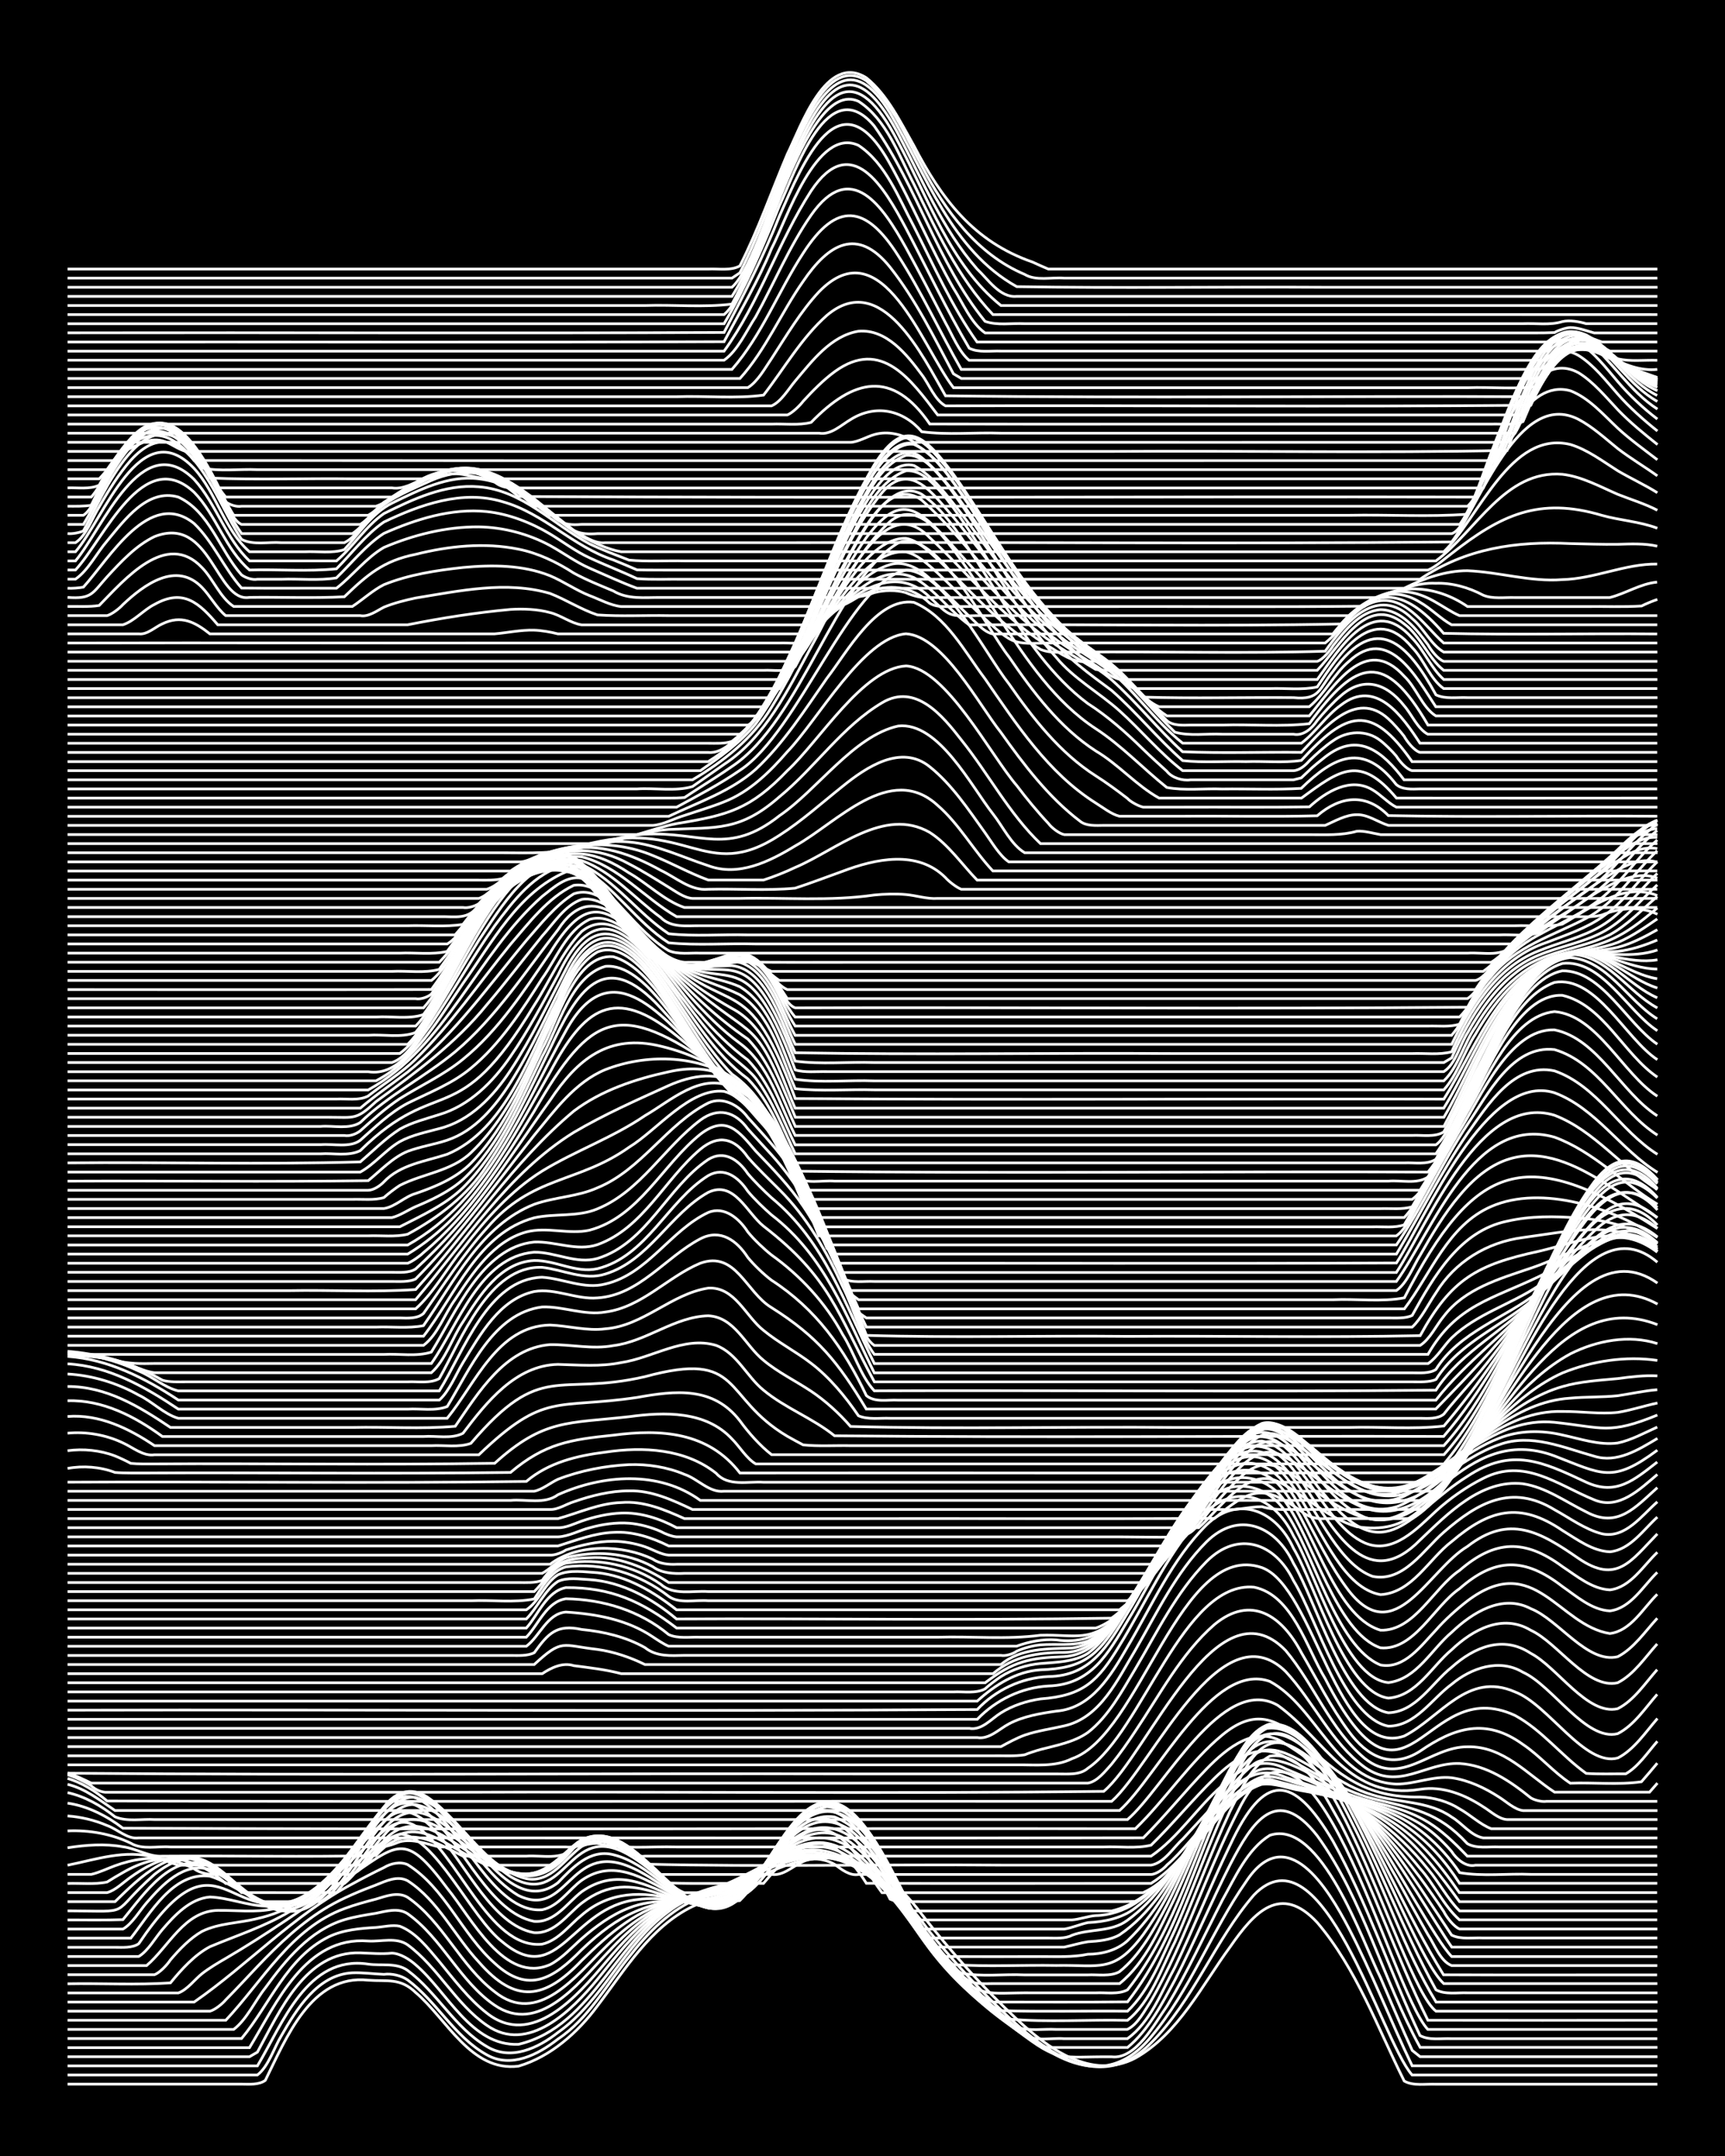<?xml version="1.0" encoding="UTF-8"?><svg id="a" xmlns="http://www.w3.org/2000/svg" width="1920" height="2400" viewBox="0 0 192 240"><defs><style>.b{fill:none;stroke:#fff;stroke-miterlimit:10;stroke-width:.3px;}.c{stroke-width:0px;}</style></defs><rect class="c" x="0" width="192" height="240"/><path class="b" d="M7.52,232c4.68,0,9.41,0,14.09,0,1.71,0,3.57,0,5.28,0,.83.01,1.93.1,2.64-.42,2.32-4.67,5.11-11.85,11.45-11.15,2.15.16,3.56-.29,5.28,1.37,3.46,2.93,6.18,8.87,11.45,8.2,3.57-1.04,6.63-3.77,8.8-6.72,3.06-4.01,5.87-8.77,10.56-11.05,1.67-.8,3.62-1.27,5.28-2.08,7.95-4.79,14.4-4.96,20.25,2.95,3.2,4.11,6.75,8.1,10.56,11.66,3.45,3.25,8.37,6.88,13.21,4.34,4.82-2.72,7.39-8.09,10.57-12.41,2.62-3.79,5.6-7.1,9.68-2.67,4.35,5.1,6.71,11.71,9.68,17.64,1.02.57,2.4.3,3.52.35,2.01,0,4.15,0,6.16,0,6.15,0,12.34,0,18.49,0"/><path class="b" d="M7.52,230.98h21.13c1.22-.92,1.87-3.06,2.64-4.32,1.73-3.03,4.05-6.84,7.92-7.05,1.11-.05,2.41.13,3.52.17.86-.12,1.93.13,2.64.62,3.23,2.4,5.24,6.35,8.8,8.33,2.71,1.55,5.72-.01,7.92-1.74,3.38-2.24,5.42-6.05,7.92-9.14,2.1-2.71,4.66-5.37,7.92-6.61,1.4-.55,3.04-.99,4.4-1.64,1.37-.75,2.92-1.54,4.4-2.04,7.28-2.68,12.69,1.8,16.73,7.47,2.16,2.7,4.59,5.4,7.04,7.83,4.77,4.64,11.47,10.84,17.61,4.56,4.74-4.75,7.09-11.42,11.45-16.47,7.64-7.93,14.09,16.02,17.61,20.03h27.29"/><path class="b" d="M7.52,229.97h21.13c2.82-4.7,5.54-12.37,12.33-11.33,1.44.21,3.15-.2,4.4.71,3.25,2.42,5.26,6.4,8.8,8.46,2.67,1.63,5.72.18,7.92-1.56,5.01-3.54,7.36-9.84,12.33-13.47,2.04-1.59,4.65-2.28,7.04-3.13,1.72-.76,3.46-1.85,5.28-2.39,8.03-2.69,13.3,3.77,17.61,9.5,2.15,2.59,4.56,5.16,7.04,7.43,4.93,4.5,11.3,9.15,16.73,2.53,4.34-5.16,6.72-11.76,10.56-17.26,4.54-6.88,9.15.8,11.45,5.21,2.55,4.91,4.64,10.31,7.04,15.29h27.29"/><path class="b" d="M7.52,228.95h20.25l.88-.51c2.48-4.54,5.34-11.26,11.45-11.05,1.11.04,2.42.15,3.52.03.94.03,1.96.69,2.64,1.29,3.52,2.99,6.17,9.08,11.45,8.86,8.55-2.02,10.94-12.48,18.49-16.15,1.64-.82,3.58-1.27,5.28-1.91,2-.92,3.99-2.21,6.16-2.72,7.56-2.02,12.72,5.27,16.73,10.5,2.62,3.14,5.59,6.16,8.8,8.69,4.8,3.72,4.82,2.92,10.57,2.98,2.71.31,4.8-3.74,6.16-5.66,2.25-3.73,4.17-7.93,6.16-11.8,1.41-2.5,2.76-5.65,5.28-7.2,5.67-1.9,10.34,11.91,12.33,15.88.77,1.82,1.85,4.31,2.64,6.12,0,0,.88,1.95.88,1.95l.88.7h26.41"/><path class="b" d="M7.52,227.94h20.25c3.04-5.01,6.22-12.42,13.21-11.87,1.44.09,3.13-.46,4.4.43,3.36,2.48,5.34,6.57,8.8,8.95,4.61,3.24,9.51-1.69,12.33-5.13,4.28-5.34,7.1-8.88,14.09-10.51,4.55-1.85,7.9-5.13,13.21-2.84,4.66,2.16,7.45,6.83,10.57,10.68,2.8,3.37,6.05,6.52,9.68,8.98.73.47,1.75,1.2,2.64,1.29.78,0,1.86,0,2.64,0,2.01,0,4.15,0,6.16,0,2.33-1.91,3.86-4.91,5.28-7.52,2.14-4.15,4.04-8.72,6.16-12.88,2.45-4.71,5.15-8.95,9.68-3.16,5.15,7.08,7.26,15.96,11.45,23.55h26.41"/><path class="b" d="M7.52,226.92h19.37c3.12-3.76,5.05-9.02,9.68-11.31,1.61-.79,3.52-.95,5.28-1.05.8-.06,1.84-.32,2.64-.14,1.82.69,3.18,2.49,4.4,3.93,1.6,1.95,3.27,4.17,5.28,5.73,5.01,4,10.12-1.93,13.21-5.6,4.18-4.96,6.83-7.03,13.21-8.54,4.49-1.81,7.92-5.69,13.21-3.23,4.24,2.15,6.9,6.44,9.68,10.12,2.92,3.76,6.48,7.19,10.56,9.66,1.24.82,2.99.33,4.4.45,2.31,0,4.73,0,7.04,0,2.54-1.79,3.82-5.27,5.28-7.92,2.12-4.41,4.02-9.24,6.16-13.64,3.78-8.1,6.97-8.01,11.45-.42,3.81,6.86,6.34,14.54,9.68,21.63,1.02.57,2.4.29,3.52.35,2.01,0,4.15,0,6.16,0,5.56,0,11.17,0,16.73,0"/><path class="b" d="M7.52,225.91h18.49c1.46-1.11,2.39-3.2,3.52-4.62,2.26-3.12,4.98-6.43,8.8-7.59,1.09-.33,2.41-.54,3.52-.72,1.13-.23,2.47-.64,3.52.05,3.83,2.72,5.79,7.52,9.68,10.18,4.86,3.33,9.27-2.35,12.33-5.58,2.44-2.65,5.28-5.28,8.8-6.33,1.7-.53,3.63-.82,5.28-1.52,3.77-2.08,7.78-5.85,12.33-3.49,4.3,2.31,6.84,6.86,9.68,10.64,2.63,3.45,5.92,6.55,9.68,8.71,1.34.5,2.99.19,4.4.27,2.61,0,5.31,0,7.92,0,1.16-.53,1.97-2.15,2.64-3.17.87-1.48,1.92-3.6,2.64-5.16,2.4-5.21,4.41-10.87,7.04-15.97,8.09-16.78,16.86,19.68,21.13,24.3h25.53"/><path class="b" d="M7.52,224.89h17.61c4.1-4.37,7.28-10.25,13.21-12.43,1.08-.41,2.4-.77,3.52-1.06,1.11-.33,2.43-.85,3.52-.19,3.93,2.71,5.87,7.62,9.68,10.51,4.83,3.89,9.06-1.83,12.33-4.97,2.44-2.43,5.37-4.64,8.8-5.37,1.72-.4,3.65-.63,5.28-1.36,3.74-2.09,7.67-6.65,12.33-4.22,4.36,2.46,6.77,7.27,9.68,11.15,2.35,3.13,5.35,5.95,8.8,7.81,4.35.37,8.83.04,13.21.14,2.57-2.02,3.82-5.87,5.28-8.72,2.1-4.74,3.98-9.9,6.16-14.6,1.1-2.1,2.21-4.9,4.4-6.09,3.88-.65,6.3,4.8,7.92,7.57,3.59,7.04,6.16,14.76,9.68,21.83,8.5.02,17.03,0,25.53,0"/><path class="b" d="M7.52,223.88c5.27,0,10.58,0,15.85,0,.56-.15,1.4-.83,1.76-1.27,1.13-1.14,2.42-2.54,3.52-3.7,2.36-2.48,4.95-4.96,7.92-6.69,1.63-.95,3.52-1.73,5.28-2.39,1.08-.43,2.38-1.08,3.52-.47,3.38,2.17,5.23,6.16,7.92,9.04,4.12,4.73,7.33,4.17,11.45-.16,2.97-2.9,6.32-5.93,10.57-6.63,1.71-.33,3.62-.43,5.28-.98,4.69-1.88,8.42-8.75,14.09-4.9,6.69,5.24,8.26,13.94,16.73,18.09,4.67.14,9.41.01,14.09.06,2.48-2.36,3.82-6.02,5.28-9.06,2.65-5.94,4.68-12.44,7.92-18.09,7.68-12.91,16.83,23.85,21.13,27.15h24.65"/><path class="b" d="M7.52,222.86c4.68,0,9.41,0,14.09,0,5.99-4.15,11.09-9.71,17.61-13.15,1.09-.6,2.4-1.28,3.52-1.82.75-.46,1.81-.7,2.64-.32,4.16,2.61,6.04,7.75,9.68,10.97,3.78,3.51,6.59,1.66,9.68-1.5,4.14-3.96,7.44-5.52,13.21-5.62,2.35-.08,4.55-1.23,6.16-2.9,2.77-2.64,6.71-6.34,10.57-3.43,6.27,4.97,8.18,14.3,15.85,17.77,4.97-.01,9.99.03,14.97-.02,5.88-7.55,7.88-17.43,12.33-25.78,4.86-10.48,10.63,1.8,13.21,6.97,3.04,6.14,5.24,12.97,8.8,18.83h24.65"/><path class="b" d="M7.52,221.85c4.09,0,8.24,0,12.33,0,.99-.35,1.84-1.52,2.64-2.15.75-.59,1.82-1.23,2.64-1.7,4.54-2.65,8.9-5.72,13.21-8.73,6-4,6.61-5.57,11.45.94,2.65,3.23,6.37,10.72,11.45,8.48,1.29-.67,2.45-1.96,3.52-2.9,1.54-1.36,3.35-2.68,5.28-3.41,2.79-1.13,5.89-.6,8.8-.81,5-.45,6.98-6.3,11.45-7.92,6.7-2.04,10.83,11.17,14.97,14.97,3.94,4.03,4.5,3.16,9.68,3.22,2.31,0,4.73,0,7.04,0,1.11-.06,2.5.21,3.52-.34,5.47-6.86,7.57-15.85,11.45-23.61,1.07-1.98,2.19-4.74,4.4-5.68,3.87-.07,6.12,4.63,7.92,7.46,3.9,7.03,6.67,14.79,10.56,21.83,1.02.56,2.4.29,3.52.34,1.71,0,3.57,0,5.28,0,5.27,0,10.58,0,15.85,0"/><path class="b" d="M7.52,220.83c3.79-.07,7.67.15,11.45-.1,1.22-1.49,2.68-3.12,4.4-4.03,2.93-1.23,6.06-2.23,8.8-3.87,2.48-1.43,4.83-3.29,7.04-5.09,1.66-1.2,3.27-3,5.28-3.57,3.92.11,7.97,9.37,11.45,12.01,6.24,5.21,7.64-3.88,14.97-4.72,2.91-.46,5.9.68,8.8.2,5.58-1.01,8.44-12.16,14.97-7.92,5.58,4.56,6.99,12.85,13.21,16.79.73.36,1.85.29,2.64.28,1.1,0,2.42,0,3.52,0,3.5,0,7.07,0,10.56,0,2.94-2.36,4.53-6.27,6.16-9.57,2.36-5.11,4.35-10.68,7.04-15.63,7.57-15.08,18.3,21.06,22.89,25.2h23.77"/><path class="b" d="M7.52,219.82h9.68c.58-.22,1.43-1.12,1.76-1.64.98-1.15,2.2-2.43,3.52-3.18,1.88-.93,4.16-.92,6.16-1.43,3.33-.72,6.3-2.7,8.8-4.95,1.44-1.27,2.96-2.78,4.4-4.05,1.26-1.13,2.69-2.37,4.4-1.31,4.66,2.84,8.13,13.75,14.09,13.16,1.8-.4,3.04-2.12,4.4-3.22,3.09-2.68,6.8-2.74,10.56-1.68,2.87.79,5.87.75,7.92-1.7,2.68-2.59,5.37-8.21,9.68-7.56,6.45,2.59,8.09,13.42,14.09,17.38,2.27.44,4.74.09,7.04.2,2.31,0,4.73,0,7.04,0,1.11-.06,2.5.21,3.52-.34,2.34-1.86,3.9-4.79,5.28-7.39,2.48-4.88,4.53-10.24,7.04-15.11,1.07-1.82,2.24-4.39,4.4-5.08,3.72.25,5.99,4.09,7.92,6.85,4.24,6.73,7.28,14.28,11.45,21.06,7.91.03,15.86,0,23.77.01"/><path class="b" d="M7.52,218.8h8.8c2.47-2.1,4.2-6.07,7.92-6.14,2.02-.03,4.17.26,6.16-.16,2.32-.47,4.44-1.89,6.16-3.46,2.13-1.93,4.06-4.29,6.16-6.24,2.22-2.43,4.53-.44,6.16,1.53,2.99,3.27,5.97,9.99,10.57,10.81,2.27.15,3.7-2.03,5.28-3.28,6.1-4.68,10.29,1.41,15.85,0,2.77-1.16,4.28-4.23,6.16-6.41,9.24-12.34,13.14,8.92,19.37,13.24,3.78.26,7.65.03,11.45.1,4.84-.1,6.42.93,9.68-3.43,3.28-4.56,5.44-10.02,7.92-15.03,1.42-2.67,2.76-5.97,5.28-7.79,5.78-1.92,12.49,12.3,14.97,16.46,1.09,2,2.39,4.38,3.52,6.35.71,1.04,1.37,2.97,2.64,3.45h22.89"/><path class="b" d="M7.52,217.79h7.92c1.05-.62,1.86-2.11,2.64-3.01,1.36-1.58,3.08-3.43,5.28-3.61,2.05.07,4.11.94,6.16,1.01,2.71.15,5.19-1.44,7.04-3.27,1.85-1.81,3.56-4.03,5.28-5.96,2.07-2.43,3.66-3.15,6.16-.73,3.58,3.27,6.55,10.68,11.45,11.66,2.29.18,3.68-2.06,5.28-3.29,7.91-5.55,13.48,8.31,20.25-2.85,1.92-2.44,3.71-6.03,7.04-6.62,5.88.32,8.78,12.96,13.21,16.68,3.5.02,7.07,0,10.57,0,1.72-.01,3.59.1,5.28-.26,1.56,0,3.22-.43,4.4-1.49,6.14-5.84,8.1-14.77,13.21-21.38,6.71-8.71,19.1,19.27,22.89,23.13h22.89"/><path class="b" d="M7.52,216.77c1.71,0,3.57,0,5.28,0,.83,0,1.92.1,2.64-.4,9.02-13.42,9.9-1.19,18.49-5.31,3.32-2.08,5.45-5.66,7.92-8.6,1.41-1.73,3.02-3.43,5.28-1.86,4.23,2.77,7.8,12.43,13.21,11.99,1.84-.38,2.97-2.24,4.4-3.28,7.12-4.94,13.35,9.06,19.37-.38,2.24-2.79,4.13-7.41,7.92-8.21,5.62.26,8.5,12.35,12.33,16.03,4.68,0,9.41,0,14.09,0,.79-.17,1.84-.48,2.64-.6,1.15-.07,2.5-.18,3.52-.77,6.69-4.55,8.89-14.09,14.09-20.09,6.44-7.55,19.68,16.94,22.89,21.46h22.89"/><path class="b" d="M7.52,215.75h7.04c2.18-2.77,4.71-7.41,8.8-6.9,2.15.65,4.01,2.26,6.16,2.91,2.67.92,5.31-.73,7.04-2.67,2.23-2.42,4.03-5.42,6.16-7.92,2.79-3.7,5.9-.18,7.92,2.32,2.16,2.58,4.1,5.73,7.04,7.5,5.47,2.68,5.69-5.95,12.33-3.22,3.05,1.22,5.51,3.97,8.8,4.59,4.94.65,7.33-8.63,11.45-11.18,6.06-3.68,9.94,11.27,13.21,14.56,3.2,0,6.48,0,9.68,0,1.1,0,2.42,0,3.52,0,.81,0,1.9.09,2.64-.31,1.98-.76,4.38-.33,6.16-1.66,6.4-4.62,8.31-13.24,14.09-18.41,1.94-1.44,4.37.19,6.16,1.17,6.88,4.66,11.32,12.09,15.85,18.88,1.04.52,2.41.26,3.52.32,1.41,0,2.99,0,4.4,0,4.97,0,9.99,0,14.97,0"/><path class="b" d="M7.52,214.74h6.16c1.04-.59,1.87-2.05,2.64-2.93,1.71-1.98,4.16-4.59,7.04-3.7,3.75,1.69,7.14,6.25,11.45,2.93,3.31-2.63,5.26-6.68,7.92-9.88,1.47-1.93,3.33-2.35,5.28-.79,3.86,2.61,8.68,13.34,14.09,9.21,1.63-1.7,3.55-3.77,6.16-3.12,4,.97,6.57,4.98,10.56,5.93,5.36.8,7.4-9.75,12.33-11.64,5.43-1.37,8.56,10.67,11.45,13.99,5.27,0,10.58,0,15.85,0,.82-.12,1.84-.56,2.64-.72,1.84-.09,3.79-.47,5.28-1.64,5.64-4.19,7.8-11.65,13.21-16.03,2.38-1.72,7.63,1.85,9.68,3.34,3.38,2.59,6.27,5.92,8.8,9.32.81,1.1,1.89,2.64,2.64,3.78.26.56,1.14,1.72,1.76,1.94h22.01"/><path class="b" d="M7.52,213.72c2.01-.01,4.15.04,6.16-.03,2.32-2.81,5.45-7.59,9.68-6.06,1.9.96,3.5,2.66,5.28,3.81,4.6,3.26,8.17-1.49,10.56-5.02,1.7-2.09,3.94-7.32,7.04-6.83,1.75.44,3.19,1.95,4.4,3.21,1.94,2.06,3.79,4.51,6.16,6.09,6.3,3.77,6.32-6.4,13.21-2.4,2.77,1.61,4.97,4.28,7.92,5.61,6.58,2.86,8.6-12.53,14.97-11.1,4.62,2.34,5.83,8.86,8.8,12.72,4.38,0,8.82,0,13.21,0,1.41,0,2.99,0,4.4,0,.81-.05,1.84-.43,2.64-.48,1.51-.02,3.13-.56,4.4-1.37,5.58-3.64,7.9-10.66,13.21-14.56,1.05-.67,2.42-.44,3.52-.02,1.78.55,3.65,1.33,5.28,2.23,3.76,2.06,7.01,5.12,9.68,8.45,1.56,1.72,2.67,4.21,4.4,5.74h22.01"/><path class="b" d="M7.52,212.71c7.64.02,4.39.63,9.68-4.06,7.4-5.89,9,5.02,15.85,4.06,5.29-.77,8.68-13.22,13.21-12.62,5.04,1.43,7.16,7.8,12.33,9.04,2.72.51,4.26-2.22,6.16-3.59,5.39-2.74,9.3,5.6,14.09,6.84,5.3,1.21,7.31-9.47,12.33-10.86,3.66-.4,5.47,4.21,7.04,6.8.73,1.31,1.45,3.43,2.64,4.4,5.27,0,10.58,0,15.85,0,2.31,0,4.73,0,7.04,0,1.2-.27,2.52-.91,3.52-1.62,3.16-2.29,5.49-5.67,7.92-8.67,1.47-1.73,3.05-3.88,5.28-4.63,1.45-.24,3.01.52,4.4.85,2.76.81,5.54,1.97,7.92,3.6,2.31,1.56,4.43,3.65,6.16,5.82,1.19,1.39,2.21,3.37,3.52,4.65h22.01"/><path class="b" d="M7.52,211.69h5.28c2.71-2.63,6.52-6.58,10.57-4.28,1.93,1.11,3.36,3.17,5.28,4.28h7.04c3.54-2.07,6.52-11.14,10.56-10.81,3.27.68,5.4,3.78,7.92,5.73,3.81,3.2,6.53,2.93,9.68-.88,4.93-4.06,9.32,3.57,13.21,5.84,1.69.2,3.59.21,5.28,0,1.98-1.98,3.46-4.65,5.28-6.76,5.36-6.64,9.16,2.2,11.45,6.6,1.05.46,2.41.23,3.52.28,1.72,0,3.57,0,5.28,0,5.27,0,10.58,0,15.85,0,.79,0,1.86,0,2.64-.03.46-.26,1.34-.85,1.76-1.18,3.04-2.43,5.37-5.77,7.92-8.68,1.56-1.66,3.62-4.14,6.16-3.33,1.71.42,3.58.81,5.28,1.29,7.38,1.93,10.71,6.08,14.97,11.93h22.01"/><path class="b" d="M7.52,210.68c1.41,0,2.99,0,4.4,0,.94-.25,1.86-1.19,2.64-1.73,5.24-3.75,8.05-2.34,12.33,1.73,3.5-.01,7.07.02,10.56-.01,1.53-1.83,2.98-4.06,4.4-5.96,1.92-2.7,3.99-4.02,7.04-1.97,2.13,1.39,4.02,3.34,6.16,4.71,2.2,1.52,5,1.72,7.04-.19.77-.73,1.72-1.85,2.64-2.4,2.94-1.62,5.87,1.06,7.92,2.96,1.08.91,2.15,2.38,3.52,2.87,2.31,0,4.73,0,7.04,0,2.06-1.51,3.26-4.22,5.28-5.81,4.59-3.95,7.38,2.78,9.68,5.81,8.5,0,17.03,0,25.53,0,1.1,0,2.42,0,3.52,0,2.54-1.1,4.31-3.75,6.16-5.73,2.08-2.27,4.01-5.29,7.04-6.33,1.44-.21,2.99.49,4.4.69,8.68,1.49,12.65,4.13,17.61,11.36h22.01"/><path class="b" d="M7.52,209.66c1.41-.05,3.01.14,4.4-.16.43-.28,1.31-.8,1.76-1.05,4.16-2.42,7.87-1.96,11.45,1.21h13.21c1.73-1.41,2.85-3.76,4.4-5.36,3.3-4.16,7.49.08,10.56,2.23,1.98,1.42,4.61,2.74,7.04,1.68,1.72-.69,2.86-2.49,4.4-3.42,3.9-1.8,7.1,2.52,9.68,4.82,3.5.11,7.07.01,10.56.04,4.43-5.33,7.35-6.46,11.45-.01,10.56.04,21.14,0,31.69.01,2.8-1.73,4.79-4.72,7.04-7.07,1.48-1.57,3.13-3.48,5.28-4.06,1.14-.18,2.42.35,3.52.55,1.71.38,3.58.74,5.28,1.15,5.81,1.18,10.05,4.48,13.21,9.42h22.01"/><path class="b" d="M7.52,208.65c.79,0,1.85,0,2.64,0,.82-.18,1.85-.67,2.64-.96,1.93-.71,4.13-1.07,6.16-.63.82.18,1.89.57,2.64.96.7.54,1.78.7,2.64.63,4.68,0,9.41,0,14.09,0,1.17.25,2.08-.79,2.64-1.66.41-.54,1.3-1.59,1.76-2.09,4.23-4.62,8.98,2.04,13.21,3.34,6.5,2.23,6.97-5.46,12.33-3.41,2.03.79,3.47,2.73,5.28,3.83,4.09,0,8.24,0,12.33,0,1.63.22,2.82-1.52,4.4-1.69.85-.13,1.91.15,2.64.58.72.54,1.68,1.3,2.64,1.11,6.74,0,13.51,0,20.25,0,2.91,0,5.9,0,8.8,0,1.1,0,2.42,0,3.52,0,.6-.03,1.39-.62,1.76-1.06,3.06-2.59,7.39-9.66,11.45-9.52,4.08,1.13,8.32,1.94,12.33,3.3,3.65,1.23,6.66,3.94,8.8,7.08,2.56.44,5.32.08,7.92.19,4.68,0,9.41,0,14.09,0"/><path class="b" d="M7.52,207.63c3.16-.63,6.44-1.79,9.68-.87.8.2,1.85.62,2.64.87.44,0,1.32,0,1.76,0,4.09,0,8.24,0,12.33,0,1.41,0,2.99,0,4.4,0,.81,0,1.9.08,2.64-.31,4.78-6.5,7.8-2.11,13.21.31,2.31,0,4.73,0,7.04,0,1.21-.68,2.27-2,3.52-2.61,2.59-1.16,5.2.81,7.04,2.49,13.18.32,26.42,0,39.62.11,5.56,0,11.17,0,16.73,0,1.47-.26,2.47-1.97,3.52-2.91,1.68-1.8,3.43-3.84,5.28-5.47,1.87-1.64,3.75-2.49,6.16-1.4,2.3.77,4.7,1.57,7.04,2.22,3.02.85,6.24,1.65,8.8,3.54.88.64,1.94,1.67,2.64,2.5.51.82,1.58,1.77,2.64,1.53,6.74,0,13.51,0,20.25,0"/><path class="b" d="M7.52,205.69c2-.31,4.16-.48,6.16-.11,1.46.17,2.92,1.15,4.4,1.04,7.91-.06,15.86.11,23.77-.06,3.17-3.63,6.17-1.73,9.68.06,2.31,0,4.73,0,7.04,0,1.74-.13,3.94.51,5.28-.92,1.58-1.09,3.7-.89,5.28.08.69.55,1.75.96,2.64.84,18.78,0,37.57,0,56.35,0,3.03-2.07,5.15-5.46,7.92-7.86,2.02-1.88,4.33-3.31,7.04-1.87,3.43,1.48,6.93,3,10.56,3.9,4.63,1.15,6.44,2.46,9.68,5.83h21.13"/><path class="b" d="M7.52,203.81c2.39-.11,4.89.33,7.04,1.37,1.27.77,2.99.3,4.4.42,7.62,0,15.27,0,22.89,0,.84.1,1.88-.27,2.64-.58,1.46-.39,3,.25,4.4.58.79,0,1.85,0,2.64,0,3.79,0,7.65,0,11.45,0,1.14.12,2.39-.44,3.52-.4,2.84.7,5.89.31,8.8.4,4.68,0,9.41,0,14.09,0,8.21,0,16.44,0,24.65,0,2.91,0,5.9,0,8.8,0,1.71-.08,3.61.21,5.28-.2,2.41-2.35,4.64-5.09,7.04-7.44,2.16-2.11,4.92-4.17,7.92-2.32,3.15,1.62,6.22,3.66,9.68,4.57,4.46,1.11,7.27,1.43,10.56,5.02,1.01.59,2.4.31,3.52.37,1.41,0,2.99,0,4.4,0,4.38,0,8.82,0,13.21,0"/><path class="b" d="M7.52,202.15c1.46.09,3.06.48,4.4,1.06,1.14.4,2.26,1.56,3.52,1.38,1.41,0,2.99,0,4.4,0,10.85,0,21.72,0,32.58,0,24.94-.01,49.89.03,74.84-.01,2.42-2.42,4.65-5.22,7.04-7.67,2.29-2.35,5.54-5.07,8.8-2.77,3.16,1.94,6.05,4.62,9.68,5.67,2.88.91,6.25.64,8.8,2.46,1.15.67,2.17,2.11,3.52,2.32,6.44,0,12.93,0,19.37,0"/><path class="b" d="M7.52,200.72c2.23.32,4.39,1.43,6.16,2.79,37.56.17,75.13,0,112.69.06,3.38-3.28,6.03-7.42,9.68-10.44,3.33-2.74,5.79-2.12,8.8.64,4.23,3.84,7.17,6.38,13.21,6.27,1.51.04,3.13.5,4.4,1.32,1.15.63,2.29,1.74,3.52,2.21,6.15,0,12.34,0,18.49,0"/><path class="b" d="M7.52,199.55c1.91.41,3.77,1.47,5.28,2.69,1.33.58,2.99.22,4.4.31,2.31,0,4.73,0,7.04,0,8.8,0,17.62,0,26.41,0,24.94,0,49.89,0,74.84,0,4.03-3.43,10.58-16.25,16.73-12.72,5.37,3.88,7.97,10.61,15.85,9.35,2.51-.4,4.98.6,7.04,1.96.77.46,1.69,1.36,2.64,1.41,5.56,0,11.17,0,16.73,0"/><path class="b" d="M7.52,198.63c1.96.46,3.65,1.81,5.28,2.91h111.81c4.16-3.69,10.35-16.67,16.73-14.37,5.31,2.86,7.3,11.15,14.09,11.43,2.04.01,4.11-.94,6.16-.7,1.86.26,3.72,1.14,5.28,2.16.77.48,1.7,1.37,2.64,1.49,4.97,0,9.99,0,14.97,0"/><path class="b" d="M7.52,197.97c1.58.46,3.16,1.45,4.4,2.51,37.27.11,74.54,0,111.81.04,4.55-4.01,12.15-21.51,19.37-14.45,3.11,3.34,5.06,7.92,8.8,10.66,3.8,2.68,6.74-.57,10.56-.42,3,.17,5.66,1.98,7.92,3.82.4.26,1.28.48,1.76.39,1.1,0,2.42,0,3.52,0,2.91,0,5.9,0,8.8,0"/><path class="b" d="M7.52,197.56c.84.25,1.9.76,2.64,1.23.42.42,1.17.76,1.76.72,4.09,0,8.24,0,12.33,0,8.5,0,17.03,0,25.53,0,24.35-.09,48.73.18,73.07-.1,4.91-4.1,12.54-23.65,20.25-15.68,3.16,3.77,4.97,8.81,8.8,12.01,4.09,3.25,7.28-1.33,11.45-1.29,3.96-.1,6.66,3.07,9.68,5.05h10.57l.88-1.01"/><path class="b" d="M7.52,197.37c.83.24,1.87.75,2.64,1.12.8,0,1.85,0,2.64,0,2.61,0,5.31,0,7.92,0,7.33,0,14.68,0,22.01,0,21.42,0,42.85,0,64.27,0,4.68,0,9.41,0,14.09,0,1.07-.18,1.96-1.37,2.64-2.12.85-1.04,1.91-2.55,2.64-3.67,2.72-4.04,5.09-8.63,8.8-11.86,4.1-3.39,7.52-.97,9.68,3.13,1.68,2.86,3.29,6.1,5.28,8.77,2.02,2.77,4.73,4.24,7.92,2.2,3.83-2.64,7.34-3.74,11.45-.76,1.85,1.23,3.43,3.11,5.28,4.32,2.6-.1,5.35.21,7.92-.16.45-.51,1.33-1.55,1.76-2.07"/><path class="b" d="M7.52,197.39c29.33.24,58.7,0,88.04.08,5.56,0,11.17,0,16.73,0,1.71,0,3.57,0,5.28,0,1.15-.02,2.59.19,3.52-.64,6.03-4.07,10.6-20.86,18.49-20.15,4.29.87,5.87,6.83,7.92,10.18,9.16,17.85,10.86-.66,21.13,4.1,2.99,1.62,5.18,4.49,7.92,6.45,1.41.1,2.99.04,4.4.05,1.4-.79,2.48-2.44,3.52-3.62"/><path class="b" d="M7.52,196.46c24.06,0,48.13,0,72.19,0,8.5,0,17.03,0,25.53,0,2.61,0,5.31,0,7.92,0,2.04-.03,4.27.26,6.16-.69,7.61-2.61,12.05-24.38,21.13-21.27,5.86,2.14,8.4,21.33,15.85,18.75,4.06-2.09,7.04-7.24,12.33-4.91,3.7,1.38,7.78,8.37,11.45,7.35,1.8-.92,3.1-2.9,4.4-4.39"/><path class="b" d="M7.52,195.45c34.33,0,68.67,0,103.01,0,1.1-.02,2.43.07,3.52-.11.42-.18,1.32-.47,1.76-.59,1.77-.46,3.76-.82,5.28-1.9,2.3-1.78,3.81-4.63,5.28-7.08,2.4-4.05,4.57-8.56,7.92-11.94,3.5-3.52,7.63-2.1,9.68,2.12,2.57,4.14,5.64,15.25,10.56,16.2,3,.01,4.84-3.05,7.04-4.66,2.17-1.82,5.31-2.91,7.92-1.35,3.31,1.47,7.05,7.73,10.56,6.85,1.81-.91,3.1-2.89,4.4-4.38"/><path class="b" d="M7.52,194.43c34.04,0,68.09,0,102.13,0,.43,0,1.33,0,1.76,0,.76-.42,1.82-.99,2.64-1.28,1.37-.48,2.99-.7,4.4-1.03,4.06-.9,5.96-5.21,7.92-8.44,2.38-4.1,4.53-8.67,7.92-12.05,3.56-3.52,7.72-1.79,9.68,2.4,2.51,4.14,5.66,15.78,10.56,16.63,3.08-.09,4.85-3.33,7.04-5.06,2.5-2.24,5.71-3.61,8.8-1.56,2.95,1.52,6.32,6.95,9.68,6.17,1.81-.9,3.09-2.88,4.4-4.35"/><path class="b" d="M7.52,193.42c33.75,0,67.5,0,101.25,0,1.33.23,2.44-.95,3.52-1.52,1.59-.85,3.52-1.17,5.28-1.42,3.96-.32,6.13-4.06,7.92-7.15,2.72-4.58,4.97-9.78,8.8-13.58,3.56-3.47,7.81-1.52,9.68,2.6,2.46,4.09,5.68,16.01,10.56,16.68,3.12-.22,4.84-3.55,7.04-5.38,2.35-2.24,5.67-4.06,8.8-2.18,3.04,1.39,6.31,6.62,9.68,5.85,1.8-.9,3.08-2.86,4.4-4.32"/><path class="b" d="M7.52,192.4c33.45,0,66.91,0,100.37,0,1.39.25,2.46-1.08,3.52-1.73,1.28-.81,2.91-1.34,4.4-1.55,4.77-.35,6.41-1.98,8.8-5.95,2.87-4.65,5.16-9.92,8.8-14.04,3.68-4.22,8.25-2.96,10.57,1.86,2.43,3.98,5.67,15.88,10.56,16.31,3.13-.37,4.81-3.73,7.04-5.6,2.29-2.19,5.63-4.3,8.8-2.63,3.11,1.22,6.3,6.16,9.68,5.35,1.78-.91,3.07-2.84,4.4-4.28"/><path class="b" d="M7.52,191.39h101.25c2.08-2.16,4.92-3.54,7.92-3.71,4.75-.14,6.64-3.59,8.8-7.23,2.93-4.77,5.2-10.44,9.68-14,2.64-2.02,6.25-.78,7.92,1.86,3.13,4.47,5.63,14.99,10.56,17.03,2.66.51,4.55-2.19,6.16-3.87.99-1.14,2.33-2.34,3.52-3.26,7.44-5.63,10.14,2.73,15.85,3.63,2.34-.28,3.72-2.85,5.28-4.37"/><path class="b" d="M7.52,190.37c33.74-.07,67.51.14,101.25-.07,2.06-2.18,4.92-3.54,7.92-3.67,4.74-.06,6.62-3.45,8.8-7.06,2.95-4.76,5.25-10.38,9.68-13.99,2.59-2.07,6.21-1.01,7.92,1.64,3.07,4.23,5.67,14.54,10.56,16.21,3.73.35,5.99-4.68,8.8-6.58,3.98-3.51,7.28-3.48,11.45-.25,1.58,1.09,3.27,2.62,5.28,2.72,2.32-.28,3.72-2.79,5.28-4.29"/><path class="b" d="M7.52,189.36h101.25c1.96-1.78,4.34-3.31,7.04-3.48,4.79-.16,6.32-1.56,8.8-5.47,3.17-4.88,5.56-10.53,9.68-14.73,2.3-2.32,5.39-2.84,7.92-.54,3.88,4.03,6.06,14.72,11.45,16.33,3.76.12,5.92-4.74,8.8-6.66,3.94-3.41,7.26-3.52,11.45-.42,1.59,1.05,3.3,2.5,5.28,2.59,2.3-.27,3.72-2.71,5.28-4.18"/><path class="b" d="M7.52,188.34c22.3,0,44.61,0,66.91,0,7.91,0,15.86,0,23.77,0,2.61,0,5.31,0,7.92,0,1.12-.06,2.5.21,3.52-.34.4-.38,1.3-1.06,1.76-1.36,1.27-.82,2.9-1.33,4.4-1.46,1.75-.15,3.74-.16,5.28-1.13,5.95-4.38,10.04-20.17,17.61-21.18,3.04-.12,4.9,2.8,6.16,5.17,1.64,2.97,3.2,6.34,5.28,9.04,5.13,6.57,8.86-2.34,13.21-4.94,4.65-3.6,8.05-1.65,12.33,1.32,4.29,2.94,5.84.32,8.8-2.71"/><path class="b" d="M7.52,187.32h102.13c3.17-2.4,4.9-2.77,8.8-2.91,3.98-.26,5.97-4.41,7.92-7.35,2.49-4.05,4.75-8.5,7.92-12.07,10.14-10.44,11.36,11.11,19.37,12.52,3.51-.2,5.37-3.97,7.92-5.91,4.19-3.56,7.55-4.49,12.33-1.23,1.6.97,3.34,2.3,5.28,2.37,2.24-.21,3.73-2.46,5.28-3.86"/><path class="b" d="M7.52,186.31c12.32,0,24.66,0,36.98,0,5.27,0,10.58,0,15.85,0,1.01-.67,2.29-1.29,3.52-.89,1.73.22,3.6.44,5.28.89,4.68,0,9.41,0,14.09,0,9.09,0,18.2,0,27.29,0,2.27-1.96,5.04-2.37,7.92-2.36,3.91-.07,6-4.02,7.92-6.88,2.56-4.05,4.84-8.52,7.92-12.22,9.36-10.81,11.28,8.02,18.49,10.63,3.43.69,5.66-2.96,7.92-4.92,3.78-3.3,7.56-5.42,12.33-2.5,1.68.92,3.4,2.2,5.28,2.68,2.6.56,4.43-2.05,6.16-3.56"/><path class="b" d="M7.52,185.29h51.94c3.16-2.91,3.03-2.13,7.04-1.68,1.8.25,3.66.88,5.28,1.68,1.1,0,2.42,0,3.52,0,12.03,0,24.07,0,36.1,0,2.23-1.84,5.2-1.74,7.92-1.84,3.92-.51,5.89-4.75,7.92-7.67,2-3.22,3.95-6.73,6.16-9.81,4.72-6.43,8.11-6.91,12.33.25,3.08,4.65,6.66,11,12.33,5.21,3.1-2.95,6.79-6.78,11.45-6.26,2.55.38,4.77,2.02,7.04,3.13,3.49,1.89,5.46-.5,7.92-2.7"/><path class="b" d="M7.52,184.28c11.14,0,22.31,0,33.46,0,3.79,0,7.65,0,11.45,0,1.41,0,2.99,0,4.4,0,.8,0,1.9.08,2.64-.31,1.56-2.17,2.51-3.19,5.28-2.58,2.42.23,4.92.82,7.04,2.02,1.28,1.03,2.87.89,4.4.86,2.31,0,4.73,0,7.04,0,9.38,0,18.79,0,28.17,0,.52.1,1.34-.15,1.76-.46.75-.35,1.82-.63,2.64-.71,1.72-.15,3.63.17,5.28-.42,6.87-3.12,12.03-22.05,19.37-22.27,4.41.78,6.8,9.28,11.45,11.34,3.12,1.35,5.83-1.6,7.92-3.53,1.54-1.41,3.41-2.73,5.28-3.66,4.58-2.33,8.22.72,12.33,2.39,2.75,1.18,5.1-1.19,7.04-2.82"/><path class="b" d="M7.52,183.26h51.06c1.5-1.11,2.3-3.63,4.4-3.81,3.36.21,6.84.84,9.68,2.76.45.3,1.26.84,1.76,1.04.79,0,1.85,0,2.64,0,2.02,0,4.15,0,6.16,0,8.8,0,17.62,0,26.41,0,1.1,0,2.42,0,3.52,0,1.36-.51,2.95-.81,4.4-.7,5.05.72,7.11-2.73,9.68-6.37,3.25-4.45,7.36-14.2,12.33-16.16,3.52-.82,5.86,4.26,7.92,6.43,6.74,8.46,9.46,1.88,15.85-2.11,4.95-3.27,8.35-1.63,13.21.65,3.34,1.55,5.36-.26,7.92-2.24"/><path class="b" d="M7.52,182.25h51.06c1.36-1.4,2.25-3.95,4.4-4.28,4.13.06,8.24,1.32,11.45,3.99,1.05.48,2.4.24,3.52.29,2.02,0,4.15,0,6.16,0,6.74,0,13.51,0,20.25,0,3.79-.12,7.69.28,11.45-.22,3.87-.13,5.77.96,8.8-2.34,3.56-3.89,5.98-8.82,8.8-13.24,1.46-2.24,3.06-4.8,5.28-6.37,2.41-1.71,4.62.4,6.16,2.22,2.11,2.34,4.05,5.32,7.04,6.6,6.57,2.31,10.89-10.65,21.13-6.83,5.33,2.05,6.43,3.09,11.45-.64"/><path class="b" d="M7.52,181.23h51.06c1.34-1.48,2.24-4.08,4.4-4.5,5-.04,8.43,1.52,12.33,4.5,11.14,0,22.31,0,33.46,0,4.38,0,8.82,0,13.21,0,4.25-1.49,7.31-7.96,9.68-11.62,2.14-3.09,6.79-13.66,11.45-9.64,3.73,2.84,6.77,9.42,12.33,7.76,1.95-.71,3.65-2.21,5.28-3.43,1.89-1.33,3.95-2.74,6.16-3.49,3.54-1.3,7.16.35,10.56,1.29,2.54.8,4.94-.73,7.04-1.98"/><path class="b" d="M7.52,180.22h51.06c1.22-1.22,2.04-3.21,3.52-4.18,1.04-.49,2.41-.25,3.52-.2,3.62.24,6.95,2.09,9.68,4.38,16.13-.07,32.3.17,48.42-.09,3.52-2.52,5.7-6.62,7.92-10.23,1.96-2.82,6.35-12.91,10.56-10.89,4.53,2.54,7.95,10.16,14.09,7.54,3.67-1.83,6.69-4.97,10.57-6.45,2.21-.89,4.75-.91,7.04-.36,1.99.42,4.1,1.17,6.16.89,1.5-.31,3.02-1.15,4.4-1.77"/><path class="b" d="M7.52,179.2h51.06c1.42-.9,2.06-2.99,3.52-3.9,1.32-.6,3-.31,4.4-.23,3.29.35,6.25,2.12,8.8,4.13h49.3c3.98-3.03,6.23-7.9,8.8-12.07,1.89-2.77,5.49-11.05,9.68-7.94,4,2.71,7.64,8.83,13.21,6.73,5.55-2.5,10.1-8.24,16.73-7.59,5.38.57,6.07,1.4,11.45-.81"/><path class="b" d="M7.52,178.19c11.14,0,22.31,0,33.46,0,3.79,0,7.65,0,11.45,0,2.3-.11,4.78.25,7.04-.2.86-1.32,1.9-3.14,3.52-3.57,4.09-.52,8.22.76,11.45,3.29,1.16.85,3.01.35,4.4.48,2.61,0,5.31,0,7.92,0,12.91,0,25.83,0,38.74,0,4.43-3.47,6.67-9.16,9.68-13.78,1.41-2.13,2.85-4.85,5.28-5.96,1.24-.37,2.55.46,3.52,1.15,3.75,2.9,7.93,8.17,13.21,5.64,5.54-2.72,10.08-8.3,16.73-8.12,2.02-.02,4.15.32,6.16.1,1.43-.23,2.98-.74,4.4-1.04"/><path class="b" d="M7.52,177.17h51.94c1.08-1.03,2-2.73,3.52-3.16,3.67-.6,7.51.23,10.56,2.34,1.41,1.28,3.55.7,5.28.82,2.61,0,5.31,0,7.92,0,13.2,0,26.42,0,39.62,0,1.84-1.22,3.16-3.43,4.4-5.22,1.79-2.79,3.51-5.94,5.28-8.74,2.62-3.76,4.34-6.84,8.8-3.05,4.28,3.53,8.38,7.73,14.09,4.1,5.12-3.1,9.51-8.22,15.85-8.62,1.71-.16,3.57-.09,5.28-.27,1.41-.21,2.98-.56,4.4-.67"/><path class="b" d="M7.52,176.16c11.44,0,22.9,0,34.34,0,3.79,0,7.65,0,11.45,0,1.41,0,2.99,0,4.4,0,.79,0,1.89.07,2.64-.24,1.44-2.07,2.86-2.47,5.28-2.52,3.16-.21,6.2,1.07,8.8,2.76h52.83c3.51-2.91,5.47-7.48,7.92-11.24,1.44-2.19,2.87-4.96,5.28-6.21,2.89-.78,6.41,3.55,8.8,4.98,3.44,2.56,7.04,2.7,10.56.22,4.71-3.11,8.48-7.97,14.09-9.56,1.96-.58,4.14-.7,6.16-.89,1.4-.19,2.98-.38,4.4-.3"/><path class="b" d="M7.52,175.14h52.82c.86-.44,1.72-1.42,2.64-1.74,3.21-.8,6.75-.61,9.68,1,.99.74,2.34.8,3.52.74,1.1,0,2.42,0,3.52,0,16.14,0,32.29,0,48.42,0,4.29-3.14,8.61-15.65,13.21-16.22,3.45.74,5.82,3.89,8.8,5.58,3.61,2.39,7.31,1.71,10.57-.91,4.49-3.44,7.94-8.39,13.21-10.76,3.27-1.33,7.06-1.91,10.56-1.39"/><path class="b" d="M7.52,174.13h53.71c3.04-2.33,8.1-2.2,11.45-.56.72.51,1.79.61,2.64.56,1.41,0,2.99,0,4.4,0,16.43,0,32.87,0,49.3,0,3.63-2.6,8.95-16.21,13.21-14.39,3.26,1.33,5.68,4.24,8.8,5.81,3.81,2.15,7.63.46,10.56-2.3,4.45-4.09,7.79-9.6,13.21-12.55,2.92-1.47,6.52-2.16,9.68-1.13"/><path class="b" d="M7.52,173.11c12.61,0,25.24,0,37.86,0,5.27,0,10.58,0,15.85,0,.51.03,1.35-.28,1.76-.57,1.66-.54,3.52-.98,5.28-.97,1.13,0,2.45.24,3.52.61.79.27,1.79.87,2.64.93,5.86,0,11.75,0,17.61,0,12.61,0,25.24,0,37.86,0,3.27-2.39,8.16-14.19,12.33-12.48,3.24,1.36,5.66,4.23,8.8,5.77,3.92,2.14,7.74.14,10.56-2.78,6.21-6.04,12.25-20.31,22.89-16.16"/><path class="b" d="M7.52,172.09c12.32,0,24.66,0,36.98,0,5.86,0,11.75,0,17.61,0,1.98-.62,4.06-1.43,6.16-1.51,2.13-.14,4.28.57,6.16,1.51,5.56,0,11.17,0,16.73,0,13.2,0,26.42,0,39.62,0,3.14-2.12,7.21-11.88,11.45-10.27,3.19,1.4,5.63,4.24,8.8,5.68,4.5,2.28,8.71-1.15,11.45-4.54,5.17-5.84,12.2-23.22,22.01-17.79"/><path class="b" d="M7.52,171.08c13.49,0,27.01,0,40.5,0,4.68,0,9.41,0,14.09,0,1.17-.04,2.4-.74,3.52-1.01,1.38-.39,2.97-.62,4.4-.51,1.15.09,2.47.45,3.52.92.43.25,1.26.57,1.76.6,2.61,0,5.31,0,7.92,0,7.03,0,14.1,0,21.13,0,6.74,0,13.51,0,20.25,0,10.69.04,5.97.75,13.21-6.42,2.12-2.03,3.74-2.1,6.16-.42,5.55,3.94,9.79,7.85,15.85,1.9,6.63-5.18,14.35-30.58,24.65-23.31"/><path class="b" d="M7.52,170.06c12.61,0,25.24,0,37.86,0,5.56,0,11.17,0,16.73,0,.85.04,1.86-.47,2.64-.74,1.37-.47,2.95-.84,4.4-.89,2.13-.09,4.31.62,6.16,1.63,5.86,0,11.75,0,17.61,0,13.49,0,27.01,0,40.5,0,2.28-1.99,5.34-6.74,8.8-5.16,3.01,1.49,5.53,4.1,8.8,5.05,2.77.41,4.89-.01,7.04-1.86,3.42-2.82,5.84-6.78,7.92-10.64,3.29-5.26,10.45-23.85,18.49-16.94"/><path class="b" d="M7.52,169.05c12.32,0,24.66,0,36.98,0,5.86,0,11.75,0,17.61,0,2.3-.64,4.61-1.72,7.04-1.79,2.48-.21,4.84.8,7.04,1.79,5.86,0,11.75,0,17.61,0,13.79-.03,27.59.05,41.38-.03,3.95-3.28,5.36-3.92,9.68-.77.67.58,1.76.9,2.64.8,3.2,0,6.48,0,9.68,0,9.8-5.75,17-40.43,27.29-30.71"/><path class="b" d="M7.52,168.03c13.2,0,26.42,0,39.62,0,4.68,0,9.41,0,14.09,0,.88.04,1.83-.62,2.64-.86,1.95-.68,4.09-1.22,6.16-1.21,2.5-.07,4.84,1.03,7.04,2.07,1.41,0,2.99,0,4.4,0,11.14,0,22.31,0,33.46,0,7.03,0,14.1,0,21.13,0,1.45.15,3-.31,4.4-.31.75.24,1.85.35,2.64.31,3.5,0,7.07,0,10.56,0,1.1,0,2.42,0,3.52,0,.44.08,1.37-.1,1.76-.34,0,0,.88-1.02.88-1.02,4.36-5,6.82-11.42,9.68-17.32,2.52-4.69,8.28-20.1,14.97-12.98"/><path class="b" d="M7.52,167.02c13.49,0,27.01,0,40.5,0,2.91,0,5.9,0,8.8,0,1.71-.16,3.82.47,5.28-.63,4.99-2.24,11.23-2.73,15.85.63,26.12,0,52.24,0,78.36,0,1.13-.07,2.56.27,3.52-.46,1.2-1.5,2.57-3.33,3.52-5,3.32-5.91,5.82-12.45,8.8-18.53,2.29-4.27,6.68-14.58,12.33-8.34"/><path class="b" d="M7.52,166c16.14,0,32.29,0,48.42,0,1.11,0,2.42,0,3.52,0,.89-.18,1.84-.96,2.64-1.33,2.49-.97,5.26-1.5,7.92-1.63,2.06-.07,4.26.27,6.16,1.08,1.47.48,2.77,2.07,4.4,1.88,7.33,0,14.68,0,22.01,0,19.07,0,38.16,0,57.23,0,5.06-5.57,7.39-13.18,10.57-19.88,1.79-3.96,3.65-8.23,6.16-11.79,2.4-3.3,4.88-4.42,7.92-1.04"/><path class="b" d="M7.52,164.99c17.01-.08,34.06.15,51.06-.08,2.48-2.11,5.65-2.87,8.8-3.26,4.19-.63,8.88-.39,12.33,2.35,1.32,1.51,3.52.88,5.28,1,2.61,0,5.31,0,7.92,0,12.91,0,25.83,0,38.74,0,6.74,0,13.51,0,20.25,0,2.31,0,4.73,0,7.04,0,.47.09,1.36-.12,1.76-.39,0,0,.88-1.18.88-1.18.89-1.21,1.94-2.98,2.64-4.31,3.25-6.22,5.79-12.99,8.8-19.31,2.15-4.09,6.17-13.86,11.45-7.52"/><path class="b" d="M7.52,163.46c1.72-.32,3.64-.18,5.28.45,1.1.09,2.42.05,3.52.06,13.49-.06,27.01.11,40.5-.06,3.82-3.23,6.65-3.66,11.45-4.15,5.32-.7,10.56-.37,14.09,4.21,26.12-.02,52.24.03,78.36-.02,4.71-6.15,7.37-13.71,10.57-20.7,1.77-3.88,3.57-8.1,6.16-11.51,2.34-2.99,4.54-2.96,7.04-.14"/><path class="b" d="M7.52,161.49c1.74-.24,3.64-.05,5.28.58.46.18,1.33.59,1.76.83.79.08,1.85.06,2.64.06,12.61-.07,25.25.13,37.86-.07,5.46-4.96,8.16-4.42,14.97-5.19,3.94-.53,8.52-.67,11.45,2.49.81.8,1.63,2.19,2.64,2.77h76.6c4.83-5.75,7.37-13.21,10.57-19.91,1.79-3.87,3.6-8.07,6.16-11.5,2.33-3.03,4.5-3.08,7.04-.23"/><path class="b" d="M7.52,159.54c2.07-.2,4.28.18,6.16,1.08,1.09.49,2.25,1.51,3.52,1.32,12.03,0,24.07,0,36.1,0,7.39-7.07,8.52-5.03,17.61-6.38,4.27-.77,8.48-1.25,11.45,2.61.95,1.31,2.24,2.77,3.52,3.76,24.94,0,49.89,0,74.84,0,4.8-5.4,7.39-12.56,10.57-18.97,1.81-3.79,3.64-7.91,6.16-11.28,2.31-3.02,4.46-3.14,7.04-.31"/><path class="b" d="M7.52,157.68c3.53-.28,6.83,1.33,9.68,3.25,7.62,0,15.27,0,22.89,0,2.61,0,5.31,0,7.92,0,1.41-.08,3.05.23,4.4-.26,7.91-9.28,9.56-5.17,19.37-7.42,11.01-3.01,8.48,2.26,15.85,6.63.44.25,1.31.73,1.76.96,1.71.18,3.57.05,5.28.09,3.5,0,7.07,0,10.56,0,18.48,0,36.98,0,55.47,0,4.62-5.15,7.44-11.8,10.57-17.91,1.84-3.65,3.68-7.62,6.16-10.88,2.3-2.96,4.44-3.15,7.04-.37"/><path class="b" d="M7.52,155.93c3.9-.13,7.5,1.75,10.56,3.98,7.03,0,14.1,0,21.13,0,2.61,0,5.31,0,7.92,0,1.41-.11,3.11.31,4.4-.36,2.61-3.45,5.85-7.56,10.56-7.67,2.32.06,4.75.28,7.04-.2,3.5-.51,6.97-2.99,10.56-1.92,2.33.86,3.44,3.49,5.28,4.98,2.4,2,5.5,3.13,7.92,5.09,22.59.21,45.2,0,67.79.07,4.29-5,7.51-10.94,10.56-16.74,1.86-3.45,3.73-7.22,6.16-10.31,2.3-2.87,4.43-3.09,7.04-.41"/><path class="b" d="M7.52,154.34c4.32-.01,7.99,2.23,11.45,4.56,6.74,0,13.51,0,20.25,0,3.79-.09,7.68.2,11.45-.13,2.59-3.76,5.54-8.7,10.56-9.09,2.32-.03,4.73.55,7.04.11,3.69-.46,6.82-3.23,10.56-3.32,2.93.13,4.14,3.34,6.16,4.96,1.58,1.32,3.58,2.3,5.28,3.43,1.58,1.05,3.16,2.49,4.4,3.93,12.01.32,24.08,0,36.1.11,6.44,0,12.93,0,19.37,0,3.49-.11,7.1.24,10.57-.16,4-4.72,7.54-9.94,10.56-15.34,1.89-3.21,3.78-6.72,6.16-9.6,2.3-2.75,4.43-2.99,7.04-.43"/><path class="b" d="M7.52,152.95c2.75.15,5.52,1,7.92,2.35,1.49.7,2.82,2.12,4.4,2.58,9.97,0,19.96,0,29.93,0,3.17-3.88,5.59-10.27,11.45-10.38,2.02.08,4.13.69,6.16.42,4.22-.32,7.35-3.91,11.45-4.53,2.96-.18,4.16,3.15,6.16,4.71,1.61,1.33,3.63,2.38,5.28,3.65,2.05,1.56,3.84,3.72,5.28,5.85,1.05.46,2.4.23,3.52.28,1.41,0,2.99,0,4.4,0,4.68,0,9.41,0,14.09,0,13.49,0,27.01,0,40.5,0,.83.01,1.94.11,2.64-.46.73-.96,1.85-2.2,2.64-3.11,4.02-4.49,7.3-9.69,10.56-14.74,2.57-3.56,5.82-9.83,10.57-5.15"/><path class="b" d="M7.52,151.82c4.57.24,8.62,2.56,12.33,5.04,6.44,0,12.93,0,19.37,0,2.01,0,4.15,0,6.16,0,1.41-.09,3.06.25,4.4-.29,2.54-4.17,5.13-10.39,10.56-11.08,2.34-.09,4.69.97,7.04.56,4.06-.53,6.92-3.91,10.56-5.43,3.95-1.43,5.09,3.22,7.92,4.93,5.19,3.27,7.44,6.11,10.56,11.3h63.39c3.98-4.1,8.07-8.32,11.45-12.97,1.97-2.63,3.89-5.55,6.16-7.92,2.32-2.45,4.47-2.67,7.04-.39"/><path class="b" d="M7.52,150.99c4.51.31,8.62,2.41,12.33,4.86h29.05c1.11-.98,1.88-2.94,2.64-4.18,1.9-3.11,4.07-7.06,7.92-7.9,2.36-.4,4.68.91,7.04.71,4.65-.3,7.58-4.55,11.45-6.58,2.23-1.16,4.07.19,5.28,2.07.69.85,1.77,1.88,2.64,2.54,4.94,3.19,8.07,7.59,10.56,12.84.95.8,2.38.44,3.52.51,1.41,0,2.99,0,4.4,0,4.68,0,9.41,0,14.09,0,13.79,0,27.59,0,41.38,0,3.34-4.33,8.03-7.49,11.45-11.76,2-2.31,3.95-4.93,6.16-7.05,2.34-2.28,4.5-2.48,7.04-.33"/><path class="b" d="M7.52,150.5c2.71.26,5.46.95,7.92,2.12,1.48.58,2.86,1.84,4.4,2.21,9.68,0,19.38,0,29.05,0,2.73-4.36,5.41-12.47,11.45-12.65,2.33.14,4.68,1.37,7.04.75,4.72-1.11,7.23-5.98,11.45-7.96,1.82-.76,3.48.72,4.4,2.16.69.85,1.78,1.89,2.64,2.57,3.23,2.31,6.04,5.35,7.92,8.85,1.22,1.89,1.99,4.61,3.52,6.27,20.83-.07,41.68.13,62.51-.07,2.86-4.41,7.94-6.76,11.45-10.59,2.04-2.01,4-4.34,6.16-6.23,2.37-2.11,4.54-2.29,7.04-.25"/><path class="b" d="M7.52,150.42c2.37.21,4.82.68,7.04,1.54,1.14.44,2.46,1.07,3.52,1.68.77.24,1.85.18,2.64.18,6.15,0,12.34,0,18.49,0,2.01,0,4.15,0,6.16,0,1.12-.06,2.51.22,3.52-.36,2.46-4.32,5.54-12.6,11.45-12.38,2.32.25,4.68,1.5,7.04.74,4.84-1.49,7.19-6.71,11.45-9.09,2.88-1.38,4.31,2.3,6.16,3.77,7.49,5.78,8.17,9.63,12.33,17.32,13.49,0,27.01,0,40.5,0,4.68,0,9.41,0,14.09,0,1.71,0,3.57,0,5.28,0,.8,0,1.89.07,2.64-.26,2.7-4.3,7.81-6.12,11.45-9.46,2.06-1.75,4.04-3.84,6.16-5.53,2.36-1.95,4.62-2.12,7.04-.15"/><path class="b" d="M7.52,150.7c2.04.14,4.2.42,6.16,1,1.13.28,2.36.98,3.52,1.11,10.26,0,20.55,0,30.81,0,1.56-1.39,2.35-3.94,3.52-5.66,1.82-2.9,4.13-6.64,7.92-6.83,2.37-.05,4.66,1.44,7.04.91,5.5-1.37,7.79-7.51,12.33-10.36,1.81-1.04,3.4.21,4.4,1.72.71.86,1.8,1.91,2.64,2.64,5.97,4.57,8.26,11.14,11.45,17.59,13.49,0,27.01,0,40.5,0,4.68,0,9.41,0,14.09,0,1.71,0,3.57,0,5.28,0,.81,0,1.92.1,2.64-.37,2.62-4.22,7.71-5.7,11.45-8.66,2.65-1.92,4.98-4.52,7.92-6.01,1.77-.91,3.84-.15,5.28,1.03"/><path class="b" d="M7.52,150.84c1.73.07,3.59.22,5.28.56,1.38.44,2.97.41,4.4.38,10.26,0,20.55,0,30.81,0,3.01-4.29,5.41-11.9,11.45-12.39,2.35-.02,4.69,1.36,7.04.7,5.52-1.71,7.76-7.96,12.33-11.02,1.78-1.1,3.39.06,4.4,1.57.72.86,1.81,1.93,2.64,2.69,5.99,4.94,8.13,11.83,11.45,18.46h61.63c.99-.65,1.8-2.07,2.64-2.88,2.73-2.63,6.58-3.71,9.68-5.79,2.66-1.63,5.05-3.92,7.92-5.17,1.8-.8,3.83-.04,5.28,1.14"/><path class="b" d="M7.52,150.77c8.79,0,17.62,0,26.41,0,2.91,0,5.9,0,8.8,0,1.71-.1,3.64.27,5.28-.26,2.73-4.37,5.64-11.68,11.45-12.25,2.33-.1,4.74,1.07,7.04.29,5.08-1.83,7.5-7.3,11.45-10.62,2.04-1.7,3.82-1.23,5.28.88,1.03,1.2,2.41,2.5,3.52,3.62,3.03,3,5.28,6.92,7.04,10.78,1.19,2.31,1.98,5.45,3.52,7.55h61.63c3.15-5.49,7.1-6.12,12.33-8.65,2.65-1.29,5.11-3.2,7.92-4.14,1.84-.64,3.83.15,5.28,1.3"/><path class="b" d="M7.52,149.76h39.62c1.57-1.17,2.38-3.55,3.52-5.11,1.98-2.99,4.27-6.51,7.92-7.51,2.29-.61,4.75.31,7.04-.2,5.52-1.48,8.13-7.31,12.33-10.68,2.88-2.21,4.28-.34,6.16,1.87,1.83,1.89,3.81,3.94,5.28,6.13,2.11,3.11,3.83,6.83,5.28,10.3.77,1.48,1.21,4.2,2.64,5.21h60.75c1.09-.67,1.84-2.3,2.64-3.25,2.33-3.07,6.2-4.17,9.68-5.35,2.95-.98,5.76-2.63,8.8-3.3,1.87-.42,3.81.38,5.28,1.52"/><path class="b" d="M7.52,148.74h39.62c3.6-4.67,6.1-11.51,12.33-13.18,2.29-.51,4.84-.06,7.04-1,4.78-1.97,7.44-6.87,11.45-9.88,1.99-1.47,3.88-.94,5.28.99.77.87,1.86,2.02,2.64,2.89,5.11,5.65,7.85,13.09,10.56,20.09,9.66.29,19.38.01,29.05.11,10.85-.07,21.73.15,32.58-.08,3.45-6.3,6.34-7.91,13.21-9.39,4.4-1.02,9.22-3.32,13.21.01"/><path class="b" d="M7.52,147.73c8.5,0,17.03,0,25.53,0,2.91,0,5.9,0,8.8,0,1.71-.07,3.6.17,5.28-.16,3.44-4.92,6.42-11.18,12.33-13.51,2.26-.81,4.84-.84,7.04-1.84,4.89-2,7.7-7.08,12.33-9.44,1.66-.75,3.41.26,4.4,1.6.79.87,1.88,2.06,2.64,2.96,5.1,5.83,7.23,13.58,10.56,20.39h60.75c1.02-.94,1.86-2.68,2.64-3.81,2.11-3.46,5.69-5.64,9.68-6.16,4.93-.64,10.69-2.11,14.97,1.25"/><path class="b" d="M7.52,146.71c11.14,0,22.31,0,33.46,0,1.1,0,2.42,0,3.52,0,.85.02,1.95.11,2.64-.5,2.24-3.17,4.43-6.6,7.04-9.49,5.05-5.9,10.14-4.96,15.85-9.02,3.1-1.89,6.79-6.64,10.56-6.21,1.89.49,3.12,2.45,4.4,3.78,5.08,5.96,7.79,13.63,10.56,20.84l.88.6c13.2,0,26.42,0,39.62,0,4.38,0,8.82,0,13.21,0,1.71,0,3.57,0,5.28,0,.8,0,1.9.08,2.64-.28,2.41-4.35,5.29-9.4,10.57-10.49,2.56-.59,5.31-.56,7.92-.36,3.1.22,6.28,1.02,8.8,2.91"/><path class="b" d="M7.52,145.7h38.74c2.07-1.85,3.51-4.59,5.28-6.71,2.48-3.24,5.31-6.45,8.8-8.63,3.68-2.25,7.87-3.72,11.45-6.17,2.85-1.65,6.21-4.81,9.68-3.18,7.69,6.01,10.21,16.17,14.09,24.69h60.75c2.97-3.92,4.83-9.3,9.68-11.4,5.66-2.45,13.6.18,18.49,3.46"/><path class="b" d="M7.52,144.68h38.74c5.53-6.48,10.22-14.04,17.61-18.63,3.36-1.98,7.01-3.6,10.56-5.21,2.49-1.11,5.68-1.76,7.92.2,6.48,6.02,9.18,14.98,12.33,22.99l.88.65c13.2,0,26.42,0,39.62,0,4.38,0,8.82,0,13.21,0,2.56-.12,5.43.27,7.92-.21,7.86-15.26,13.59-17.12,28.17-7.71"/><path class="b" d="M7.52,143.67c8.21,0,16.44,0,24.65,0,4.67-.09,9.43.19,14.09-.12,5.94-6.52,10.79-14.17,17.61-19.87,3.06-2.31,6.86-3.57,10.56-4.37,4.58-1.03,7.81.43,10.56,4.14,4.58,5.95,6.52,13.53,9.68,20.21h60.75c1.19-.81,1.9-2.74,2.64-3.92,1.27-2.23,2.73-4.72,4.4-6.67,7.46-8.95,14.54-2.29,22.01,2.45"/><path class="b" d="M7.52,142.65c10.56,0,21.14,0,31.69,0,1.41,0,2.99,0,4.4,0,.8,0,1.89.08,2.64-.27,1.81-1.82,3.65-3.9,5.28-5.89,2.69-3.27,5.29-6.79,7.92-10.11,2.26-2.74,4.54-5.91,7.92-7.31,4.46-1.74,9.94-1.67,14.09.85,6.51,4.52,9.42,15.24,12.33,22.39,1.03.55,2.4.28,3.52.34,1.41,0,2.99,0,4.4,0,4.68,0,9.41,0,14.09,0,13.2,0,26.42,0,39.62,0,4.08-5.69,8.61-18.66,17.61-16.06,4.3,1.57,7.58,5.11,11.45,7.47"/><path class="b" d="M7.52,141.63c10.85,0,21.72,0,32.58,0,1.1,0,2.42,0,3.52,0,.82,0,1.91.1,2.64-.37,2.89-2.63,5.58-5.68,7.92-8.81,2.41-3.2,4.71-6.71,7.04-9.96,3.06-4.6,6.52-7.45,12.33-6.03,3.51.83,6.91,2.52,9.68,4.83,1.83,1.7,3.26,4.15,4.4,6.35,1.24,2.46,2.52,5.5,3.52,8.07.74,1.74,1.42,4.45,2.64,5.94h61.63c3.61-5.51,9.31-20.06,17.61-17.5,4.44,1.71,7.45,5.81,11.45,8.25"/><path class="b" d="M7.52,140.62c11.14,0,22.31,0,33.46,0,1.41,0,2.99,0,4.4,0,.51-.19,1.38-.81,1.76-1.19,5.16-4.29,8.86-10.08,12.33-15.75,6.36-11.07,9.48-12.34,20.25-4.8,1.85,1.31,3.97,2.63,5.28,4.52,3.6,5.16,5.54,11.46,7.92,17.22,20.83-.02,41.68.05,62.51-.03,3.36-5.2,10.01-21.34,17.61-18.94,4.59,1.73,7.35,6.33,11.45,8.86"/><path class="b" d="M7.52,139.6h37.86c7.56-4.56,11.62-12.84,15.85-20.26,3.78-7.11,7.11-9.72,14.09-4.03,2.61,2.1,5.17,4.46,7.92,6.39,4.55,4.62,6.4,11.39,8.8,17.26l.88.64h62.51c2.64-4.41,5.01-9.2,7.92-13.44,2.24-3.15,5.18-7.94,9.68-6.95,4.75,1.65,7.29,6.68,11.45,9.29"/><path class="b" d="M7.52,138.59h37.86c9.06-5.07,12.78-15.25,17.61-23.85,4.82-8.77,10.34-2.12,14.97,2.69,1.58,1.65,3.38,3.35,5.28,4.61,4.61,4.37,5.78,11.2,8.8,16.54h63.39c2.89-4.24,5.09-9.14,7.92-13.44,2.25-3.31,4.97-8.85,9.68-8.3,4.89,1.44,7.28,6.87,11.45,9.52"/><path class="b" d="M7.52,137.57c8.5,0,17.03,0,25.53,0,2.61,0,5.31,0,7.92,0,1.41-.06,3.02.16,4.4-.18,3.43-1.86,6.65-4.31,8.8-7.61,2.77-4.01,4.9-8.65,7.04-13.01,2.97-6.32,5.95-11.55,12.33-4.55,2.41,2.58,4.54,5.62,7.04,8.11,1,1.05,2.53,1.88,3.52,2.94,3.33,4.1,5.07,9.48,7.04,14.31h64.27c1.17-.82,1.92-2.72,2.64-3.9,1.37-2.52,2.95-5.32,4.4-7.79,2.34-3.67,5.52-11.39,10.56-11.25,4.81.96,7.41,6.97,11.45,9.57"/><path class="b" d="M7.52,136.56c7.62,0,15.27,0,22.89,0,4.68,0,9.41,0,14.09,0,2.42-1.24,5.07-2.44,7.04-4.36,4.03-4.02,6.37-9.53,8.8-14.58,1.8-3.21,3.17-8.93,7.04-10.05,4.53-.4,8.7,7.9,11.45,10.99.71.92,1.78,2.12,2.64,2.91.77.66,1.96,1.38,2.64,2.14,1.88,2.2,3.24,5.19,4.4,7.82.77,1.47,1.24,4.12,2.64,5.14,14.08,0,28.18,0,42.26,0,4.97,0,9.99,0,14.97,0,1.41,0,2.99,0,4.4,0,1.11-.04,2.46.15,3.52-.23,2.37-4.1,4.75-8.45,7.04-12.6,2.2-3.65,4.94-10.65,9.68-11.13,4.75.4,7.57,6.91,11.45,9.42"/><path class="b" d="M7.52,135.54c7.62,0,15.27,0,22.89,0,4.38,0,8.82,0,13.21,0,.86-.2,1.84-.87,2.64-1.22,1.83-.77,3.79-1.69,5.28-3.03,4.15-3.88,6.41-9.45,8.8-14.49,1.73-3.08,3.6-10.67,7.92-10.3,4.44,1.27,7.7,8.55,10.57,12.08.7.98,1.77,2.25,2.64,3.09.76.68,1.96,1.4,2.64,2.16,2.83,3.34,4.16,7.88,6.16,11.7h66.03c1.45-1.54,2.45-3.94,3.52-5.74,1.12-2.03,2.48-4.42,3.52-6.49,2.17-3.76,5.48-12.73,10.56-12.5,4.55,1.05,6.82,6.56,10.57,9.1"/><path class="b" d="M7.52,134.53c7.62,0,15.27,0,22.89,0,4.09,0,8.24,0,12.33,0,1.24-.19,2.31-1.33,3.52-1.67,2.19-.75,4.5-1.71,6.16-3.38,4.12-4.22,6.34-10.03,8.8-15.28,1.41-2.78,2.44-6.56,5.28-8.23,4.57-1.83,9.12,8.23,11.45,11.25.99,1.5,2.25,3.24,3.52,4.51.75.7,1.96,1.43,2.64,2.21,2.35,2.87,3.86,6.68,5.28,10.07l.88.53c14.37,0,28.77,0,43.14,0,4.97,0,9.99,0,14.97,0,1.71,0,3.57,0,5.28,0,1.1-.04,2.45.13,3.52-.21,2.44-4.22,4.94-8.66,7.04-13.06,2.14-3.92,4.35-10.25,8.8-11.91,4.63-.81,7.9,6.27,11.45,8.6"/><path class="b" d="M7.52,133.51c7.91,0,15.86,0,23.77,0,2.61,0,5.31,0,7.92,0,1.11-.04,2.45.13,3.52-.2.41-.38,1.29-1.05,1.76-1.35,2.56-1.32,5.75-1.57,7.92-3.64,5.16-4.94,7.43-12.18,10.57-18.43,4.65-10.14,9.72-1.24,13.21,4.24,1.57,2.48,3.23,5.25,5.28,7.37.75.71,1.96,1.48,2.64,2.27,2.33,2.79,3.6,6.57,5.28,9.74h67.79c1.17-.81,1.92-2.71,2.64-3.89,1.15-2.06,2.52-4.52,3.52-6.65,2.29-4.23,5.49-13.91,10.56-14.9,4.37-.07,7.17,5.87,10.57,8.17"/><path class="b" d="M7.52,132.5c7.62,0,15.27,0,22.89,0,2.31,0,4.73,0,7.04,0,1.1,0,2.42,0,3.52,0,.6,0,1.37-.52,1.76-.94,1.84-1.95,4.63-2.27,7.04-3.07,6.53-2.72,9.28-11.35,12.33-17.24,5.63-13.9,11.25-1.62,15.85,5.19.99,1.52,2.26,3.29,3.52,4.59.76.73,1.96,1.52,2.64,2.33,1.4,1.72,2.6,4.11,3.52,6.12.19.78,1.13,2.5,1.76,3.01h68.67c2.3-3.58,4.38-7.61,6.16-11.48,2.18-4.18,4.88-12.29,9.68-13.76,4.36-.49,7.24,5.31,10.57,7.49"/><path class="b" d="M7.52,131.48c11.14-.05,22.32.1,33.46-.05,1.36-1.11,2.74-2.6,4.4-3.27,1.38-.52,3.01-.77,4.4-1.24,3.09-1.03,5.34-3.75,7.04-6.41,2.32-3.68,4.22-7.89,6.16-11.78,4.23-8.84,8.91-2.14,12.33,3.08,2.15,3.17,4.11,6.81,7.04,9.34,3.16,2.28,4.6,6.44,6.16,9.86,1.18.84,3.01.35,4.4.47,2.61,0,5.31,0,7.92,0,7.62,0,15.27,0,22.89,0,7.62,0,15.27,0,22.89,0,2.61,0,5.31,0,7.92,0,1.41-.13,3.17.37,4.4-.45,2.25-3.83,4.36-8.03,6.16-12.09,2.04-3.88,4.79-11.79,9.68-12.35,4.14.33,6.39,4.78,9.68,6.82"/><path class="b" d="M7.52,130.47h32.58c1.57-.86,2.85-2.49,4.4-3.39,1.32-.73,2.97-1.06,4.4-1.45,3.44-.86,6.04-3.62,7.92-6.48,2.31-3.5,4.22-7.52,6.16-11.23,3.81-7.61,8.1-2.76,11.45,2.11,2.25,3.18,4.31,6.75,7.04,9.54,3.61,2.52,5.4,6.87,7.04,10.8,23.46.29,46.96,0,70.43.1,4.55-5.37,9.05-23.37,15.85-24.24,4.04.04,6.39,4.21,9.68,5.97"/><path class="b" d="M7.52,129.45c10.85-.1,21.74.2,32.58-.11,1.39-1.2,2.85-2.66,4.4-3.65,1.32-.75,2.97-1.16,4.4-1.62,3.36-1,5.99-3.65,7.92-6.47,1.94-2.8,3.66-6.05,5.28-9.04,4.1-8.68,7.98-5.03,12.33.97,2.7,3.64,5.1,7.84,8.8,10.56,2.48,2.51,3.83,6.21,5.28,9.36,15.26,0,30.53,0,45.78,0,5.56,0,11.17,0,16.73,0,1.71,0,3.57,0,5.28,0,1.12-.06,2.53.24,3.52-.4,1.88-3.36,3.68-7.12,5.28-10.62,2.14-4.05,4.76-11.35,9.68-12.39,3.87-.2,6.38,3.61,9.68,5.03"/><path class="b" d="M7.52,128.44c7.03,0,14.1,0,21.13,0,2.31,0,4.73,0,7.04,0,1.41-.1,3.1.3,4.4-.35,8.8-8.67,10.73-1.85,19.37-16.19,1.72-2.64,3.07-5.93,5.28-8.21,4.4-3.52,9.02,4.87,11.45,7.72,1.33,1.79,2.86,3.77,4.4,5.37,1.02,1.11,2.57,2.07,3.52,3.25,1.85,2.44,3.09,5.67,4.4,8.41h71.31c4.02-5.6,8.1-20.96,14.97-22.46,3.69-.38,6.36,2.99,9.68,4"/><path class="b" d="M7.52,127.42c7.03,0,14.1,0,21.13,0,2.31,0,4.73,0,7.04,0,1.42-.12,3.25.37,4.4-.48,1.63-1.45,3.34-3.11,5.28-4.13,2.37-1.18,4.99-2.18,7.04-3.9,3.27-2.69,5.67-6.43,7.92-9.97,1.58-2.19,2.73-5.36,5.28-6.59,4.39-1.37,9.53,7.76,12.33,10.6,1.52,1.82,3.37,3.62,5.28,5.03,2.5,2.55,3.74,6.32,5.28,9.46h71.31c.67-.4,1.46-1.86,1.76-2.56.81-1.6,1.87-3.8,2.64-5.42,2.4-4.47,5.21-12.08,10.56-13.43,3.51-.5,6.35,2.39,9.68,2.92"/><path class="b" d="M7.52,126.4c7.03,0,14.1,0,21.13,0,2.31,0,4.73,0,7.04,0,.79,0,1.86,0,2.64,0,.58.11,1.31-.16,1.76-.51,1.36-1.22,2.88-2.58,4.4-3.59,2.31-1.45,4.92-2.65,7.04-4.39,3.97-3.21,6.82-7.67,9.68-11.83,3.59-5.82,5.89-5.97,10.57-.96,3.4,3.74,6.46,8,10.56,11.01,3.25,2.38,4.43,6.8,6.16,10.26,15.55,0,31.11,0,46.66,0,5.56,0,11.17,0,16.73,0,1.71,0,3.57,0,5.28,0,1.12-.06,2.52.23,3.52-.38,3.2-5.62,7.43-18.41,14.09-19.93,3.34-.56,6.37,1.79,9.68,1.79"/><path class="b" d="M7.52,125.39c7.03,0,14.1,0,21.13,0,2.31,0,4.73,0,7.04,0,1.41-.12,3.15.36,4.4-.43,3.16-3.06,7.2-5.09,10.57-7.88,4.55-3.82,7.82-8.95,11.45-13.59,3.95-6.09,8.25-.1,11.45,3.31,2.84,3.31,6.08,6.4,9.68,8.87,2.54,2.61,3.79,6.47,5.28,9.72h72.19c3.14-5.76,7.23-17.58,14.09-19.19,3.23-.57,6.44,1.2,9.68.64"/><path class="b" d="M7.52,124.37c7.33,0,14.68,0,22.01,0,2.31,0,4.73,0,7.04,0,2.93,0,3.05.33,5.28-1.74,4.4-3.22,8.88-6.5,12.33-10.78,2.09-2.44,4.14-5.16,6.16-7.65,1.28-1.4,2.53-3.43,4.4-4.08,3.77-.69,8.53,6.71,11.45,9.05,8.42,7.3,7.48,3.37,12.33,15.2h72.19c3.6-6.01,7.03-17.2,14.97-18.23,2.92-.17,5.96.59,8.8-.39"/><path class="b" d="M7.52,123.36h32.58c1.64-1.41,3.57-2.71,5.28-4.03,2.21-1.77,4.3-3.92,6.16-6.05,2.4-2.75,4.71-5.79,7.04-8.59,1.58-1.8,3.23-3.91,5.28-5.19,2.46-.86,4.56,1.56,6.16,3.09,1.7,1.76,3.46,3.75,5.28,5.38,1.82,1.66,4.03,3.07,6.16,4.28,4.04,2.12,5.33,7.21,7.04,11.11h72.19c3.87-6.17,6.65-15.96,14.97-17.2,1.4-.18,2.99-.14,4.4-.26,1.47-.15,3.05-.68,4.4-1.26"/><path class="b" d="M7.52,122.34c9.97,0,19.96,0,29.93,0,1.12-.06,2.49.21,3.52-.33,1.7-1.35,3.74-2.56,5.28-4.1,3.94-3.85,7.1-8.54,10.57-12.79,2.05-2.38,4.15-5.19,7.04-6.57,2.61-.37,4.5,2.25,6.16,3.87,11.08,13,12.46,3.4,18.49,19.87,24.06.16,48.13,0,72.19.06,3.87-6.1,6.68-15.1,14.97-16.24,1.41-.22,3.01-.33,4.4-.66,1.5-.39,3.06-1.2,4.4-1.96"/><path class="b" d="M7.52,121.33h33.46c8.72-4.82,12.1-15.13,19.37-21.55,1.22-.95,2.73-2.37,4.4-2.01,2.59.99,4.3,3.6,6.16,5.53,1.77,1.97,3.8,3.98,6.16,5.21,1.65.87,3.62,1.39,5.28,2.23,3.43,2.21,4.6,6.9,6.16,10.45,2.88.31,5.9.05,8.8.13,5.56,0,11.17,0,16.73,0,15.55,0,31.11,0,46.66,0,1.51-1.65,2.29-4.33,3.52-6.19,2.33-4.06,5.74-8.08,10.56-8.98,1.72-.39,3.63-.61,5.28-1.24,1.52-.63,3.05-1.69,4.4-2.62"/><path class="b" d="M7.52,120.31h34.34c4.41-2.3,6.96-6.89,9.68-10.85,3.2-4.5,6.13-10.14,11.45-12.4,3.1-.76,5.96,4.31,7.92,6.23,1.9,2.18,4.22,4.32,7.04,5.2,1.41.45,3.05.74,4.4,1.35,3.46,2.1,4.61,6.8,6.16,10.3,2.86.43,5.91.07,8.8.18,5.56,0,11.17,0,16.73,0,15.55,0,31.11,0,46.66,0,1.59-1.5,2.26-4.23,3.52-6.01,2.17-3.69,5.39-7.11,9.68-8.14,5.02-1.11,6.61-1.73,10.56-5.1"/><path class="b" d="M7.52,119.3c11.14,0,22.31,0,33.46,0,3.3.5,5.2-2.89,7.04-5.33,2.39-3.53,4.57-7.43,7.04-10.91,2.04-2.74,4.42-5.93,7.92-6.76,3.19-.36,6.51,5.95,8.8,8.01,8.7,8.74,10.53-2.16,16.73,14.79,1.08.32,2.41.16,3.52.19,1.72,0,3.57,0,5.28,0,5.56,0,11.17,0,16.73,0,15.55,0,31.11,0,46.66,0,1.31-.82,1.83-3.07,2.64-4.31,1.35-2.41,3.09-4.92,5.28-6.63,3.01-2.5,7.17-2.6,10.56-4.3,1.95-1.06,3.62-2.83,5.28-4.26"/><path class="b" d="M7.52,118.28c11.44,0,22.9,0,34.34,0,.44,0,1.32,0,1.76,0,1.54-.51,2.57-2.31,3.52-3.53,2.18-3.2,4.11-6.81,6.16-10.09,2.36-3.47,5.71-9.42,10.56-8.84,3.45,1.86,5.17,5.93,7.92,8.61,8.48,8.39,10.34-3.52,16.73,13.69,2.87.39,5.9.06,8.8.16,5.56,0,11.17,0,16.73,0,15.55,0,31.11,0,46.66,0l.88-.52c2.03-4.55,4.85-9.45,9.68-11.43,2.27-.95,4.85-1.39,7.04-2.53,2.4-1.23,4.21-3.51,6.16-5.3"/><path class="b" d="M7.52,117.27h36.98c5.56-4.03,10.32-22.03,18.49-21.95,3.17.59,5.68,6.01,7.92,8.32,3.6,4.19,5.43,4.03,10.56,3.85,3.91.42,5.6,6.62,7.04,9.7,14.07.25,28.18,0,42.26.09,6.44,0,12.93,0,19.37,0,2.31,0,4.73,0,7.04,0,1.41-.06,3.03.18,4.4-.2,1.99-4.54,4.86-9.34,9.68-11.23,2.3-.95,4.89-1.51,7.04-2.82,2.4-1.45,4.15-3.9,6.16-5.8"/><path class="b" d="M7.52,116.25h37.86c4.78-4.64,10.37-23.5,18.49-20.83,2.63,1.79,4.18,4.95,6.16,7.37,1.72,2.21,4.02,4.68,7.04,4.67,1.43,0,2.98-.43,4.4-.46,3.89.13,5.59,6.3,7.04,9.25h73.07c2.28-4.74,5.31-9.58,10.57-11.34,2.07-.8,4.32-1.54,6.16-2.81,2.38-1.62,4.09-4.2,6.16-6.17"/><path class="b" d="M7.52,115.24c8.21,0,16.44,0,24.65,0,2.91,0,5.9,0,8.8,0,1.71-.12,3.66.31,5.28-.3,3.92-4.74,9.97-22.6,17.61-19.38,2.22,1.58,3.66,4.25,5.28,6.38,2.03,2.83,4.91,6.29,8.8,5.41,1.41-.26,2.95-.84,4.4-.68,3.41,1.05,4.58,5.75,6.16,8.58h73.07c1.65-1.92,2.63-4.7,4.4-6.55,2.67-3.34,6.92-4.56,10.56-6.47,3.28-1.71,5.31-5.05,7.92-7.53"/><path class="b" d="M7.52,114.22h38.74c4.4-4.4,9.53-21.63,17.61-18.3,3.25,2.53,4.93,6.72,7.92,9.53,4.15,3.9,6.16,1.17,10.56.86,3.45.84,4.41,5.28,6.16,7.91,15.84,0,31.7,0,47.54,0,5.56,0,11.17,0,16.73,0,2.01,0,4.15,0,6.16,0,1.11-.04,2.46.14,3.52-.22,1.92-4.01,4.81-7.82,8.8-9.92,2.02-1.12,4.28-2.13,6.16-3.48,2.75-1.88,4.57-4.93,7.04-7.1"/><path class="b" d="M7.52,113.21c8.5,0,17.03,0,25.53,0,2.91,0,5.9,0,8.8,0,1.71-.11,3.65.28,5.28-.27,3.5-4.6,10.13-21.47,17.61-15.8,2.59,2.61,4.35,6.12,7.04,8.64,3.41,3.2,5.91,1.55,9.68.41,3.98-.6,4.98,4.67,7.04,7.02h73.95c1.37-1.34,2.26-3.51,3.52-4.95,2.3-3,5.61-5.06,8.8-6.96,1.88-1.16,3.78-2.62,5.28-4.23,1.36-1.53,2.78-3.35,4.4-4.62"/><path class="b" d="M7.52,112.19h39.62c4.12-4.6,8.82-18.31,16.73-15.35,3.23,2.4,4.93,6.47,7.92,9.13,3.39,3.14,5.97,1.52,9.68.29,2.5-.72,4.16,1.93,5.28,3.74.29.64,1,1.94,1.76,2.19,24.94-.07,49.9.14,74.84-.07,3.26-6.17,7.72-9.06,13.21-12.91,3-2.06,4.97-5.4,7.92-7.49"/><path class="b" d="M7.52,111.17c8.8,0,17.62,0,26.41,0,2.91,0,5.9,0,8.8,0,1.1,0,2.42,0,3.52,0,.57.11,1.32-.16,1.76-.51,3.41-4.71,9.46-17.81,16.73-12.96,2.6,2.47,4.39,5.87,7.04,8.29,1.9,1.87,4.58,2.42,7.04,1.37,1.36-.48,2.92-1.24,4.4-.98,2.05.76,3.25,3.06,4.4,4.78h75.72c.59-.35,1.43-1.47,1.76-2.06.72-1.02,1.79-2.36,2.64-3.27,2.32-2.52,5.22-4.58,7.92-6.66,1.49-1.16,3.09-2.55,4.4-3.91,1.28-1.4,2.69-3.06,4.4-3.94"/><path class="b" d="M7.52,110.16c13.49,0,27.01.02,40.5-.01,3.39-4.58,6.47-11.51,12.33-13.19,2.02-.46,3.94.05,5.28,1.65,2.85,2.99,4.89,7.23,8.8,8.98,3.58,1.5,6.61-2.06,9.68-.63,1.43.75,2.1,2.58,3.52,3.2,3.79,0,7.65,0,11.45,0,21.71,0,43.44,0,65.15,0,3.17-4.9,7.82-8.59,12.33-12.19,1.14-.95,2.47-2.14,3.52-3.19,1.25-1.3,2.66-2.85,4.4-3.49"/><path class="b" d="M7.52,109.14h40.5c1.43-1.13,2.4-3.17,3.52-4.58,1.92-2.62,4.07-5.46,7.04-6.94,2.27-1.07,5.3-1.17,7.04.89,3.11,3.08,5.29,7.74,9.68,9.19,1.41.38,3.03.12,4.4-.28,1.38-.38,3.03-.96,4.4-.29.88.47,1.8,1.48,2.64,2.01,17.6,0,35.22,0,52.82,0,8.21,0,16.44,0,24.65,0,.65-.12,1.43-1.01,1.76-1.53.73-.91,1.82-2.11,2.64-2.94,2.17-2.2,4.67-4.25,7.04-6.23,1.44-1.2,3.03-2.57,4.4-3.85,1.22-1.2,2.66-2.62,4.4-2.99"/><path class="b" d="M7.52,108.13c8.79,0,17.62,0,26.41,0,3.2,0,6.48,0,9.68,0,1.71-.09,3.62.23,5.28-.22,3.45-4.79,8.87-13.71,15.85-10.33,2.98,2.37,4.95,5.94,7.92,8.32,3.23,2.7,5.99,1.78,9.68,1.11,1.25-.2,2.43.66,3.52,1.12,3.5,0,7.07,0,10.56,0,22.89,0,45.79,0,68.67,0,1.63-1.12,2.9-3.02,4.4-4.31,2.22-2.12,4.69-4.17,7.04-6.13,1.11-.93,2.43-2.04,3.52-2.98,1.21-1.1,2.69-2.36,4.4-2.47"/><path class="b" d="M7.52,107.11h41.38c2.43-2.51,4.23-5.83,7.04-7.99,2.33-1.87,5.98-3.31,8.8-1.79,3.02,2.18,5.04,5.62,7.92,7.97.99.77,2.23,1.69,3.52,1.82,2.02-.02,4.15.05,6.16-.04,4.38.07,8.82.04,13.21.04,23.47,0,46.96,0,70.43,0,1.28-.77,2.4-2.19,3.52-3.15,2.24-2.07,4.68-4.11,7.04-6.03,1.09-.89,2.41-1.93,3.52-2.79,1.21-1,2.75-2.06,4.4-1.93"/><path class="b" d="M7.52,106.1c9.09,0,18.2,0,27.29,0,3.2,0,6.48,0,9.68,0,1.71-.08,3.61.2,5.28-.19,3.31-4.62,8.55-11.21,14.97-8.9,3.66,2.38,5.94,6.52,9.68,8.81,1.05.46,2.4.23,3.52.28,2.02,0,4.15,0,6.16,0,5.56,0,11.17,0,16.73,0,18.19,0,36.4,0,54.59,0,2.61,0,5.31,0,7.92,0,1.83-.12,3.97.54,5.28-1.1,2.82-2.49,5.8-4.97,8.8-7.25,2.11-1.4,4.29-3.75,7.04-3.29"/><path class="b" d="M7.52,105.08h42.26c1.02-.59,1.87-2,2.64-2.87,1.02-1.18,2.28-2.52,3.52-3.46,2.39-1.79,5.86-3.15,8.8-2.12,3.71,2.1,6.1,6.03,9.68,8.32,3.18.32,6.49.04,9.68.13,5.56,0,11.17,0,16.73,0,21.71,0,43.44,0,65.15,0,.77,0,1.86,0,2.64,0,1.56-.82,2.98-2.25,4.4-3.28,1.95-1.52,4.06-3.11,6.16-4.41,1.53-.98,3.42-2,5.28-1.41"/><path class="b" d="M7.52,104.07h43.14c2.08-2.41,4.18-5.12,7.04-6.65,2.09-1.02,4.74-1.86,7.04-1.19,3.75,1.76,6.26,5.45,9.68,7.71,2.88.32,5.9.05,8.8.13,5.56,0,11.17,0,16.73,0,22.3,0,44.61,0,66.91,0,1.41-.08,3.05.22,4.4-.25.41-.32,1.34-.95,1.76-1.27,2.99-1.93,7.81-6.21,11.45-4.8"/><path class="b" d="M7.52,103.05c9.38,0,18.79,0,28.17,0,3.2,0,6.48,0,9.68,0,2.01-.07,4.17.17,6.16-.15,3.05-4.04,7.83-7.95,13.21-7.1,3.43,1.22,5.92,4.24,8.8,6.33,1.16,1.19,2.9.9,4.4.92,1.72,0,3.57,0,5.28,0,5.27,0,10.58,0,15.85,0,23.18,0,46.37,0,69.55,0,1.71-.07,3.6.19,5.28-.18,3.13-1.79,6.8-4.71,10.56-3.18"/><path class="b" d="M7.52,102.04c11.73,0,23.48,0,35.22,0,2.01,0,4.15,0,6.16,0,1.76-.05,3.31.42,4.4-1.34,2.82-3.21,7.05-5.72,11.45-5.32,4.11,1.04,6.99,4.61,10.56,6.66,33.16,0,66.33,0,99.49,0,1.1-.03,2.45.12,3.52-.19,1.94-.79,4.23-1.01,6.16-.08"/><path class="b" d="M7.52,101.02c10.56,0,21.14,0,31.69,0,2.91,0,5.9,0,8.8,0,1.11,0,2.41,0,3.52,0,.54.1,1.32-.14,1.76-.42,1.69-1.89,3.78-3.66,6.16-4.59,4.14-1.62,6.88-1.28,10.56,1.16,2.06,1.17,3.92,3.08,6.16,3.85,1.72,0,3.57,0,5.28,0,5.27,0,10.58,0,15.85,0,9.09,0,18.2,0,27.29,0,19.95,0,39.92,0,59.87,0"/><path class="b" d="M7.52,100.01c10.56,0,21.14,0,31.69,0,4.68,0,9.41,0,14.09,0,.99-.32,1.85-1.44,2.64-2.05,1.02-.82,2.32-1.64,3.52-2.14,3.67-1.52,7.05-1.59,10.56.35,1.46.75,3.01,1.73,4.4,2.59.76.45,1.72,1.19,2.64,1.25,1.72,0,3.57,0,5.28,0,4.97-.12,10.03.34,14.97-.38,1.1-.11,2.42-.15,3.52-.05,1.11.09,2.4.52,3.52.43,6.44,0,12.93,0,19.37,0,20.25,0,40.5,0,60.75,0"/><path class="b" d="M7.52,98.99c12.03,0,24.07,0,36.1,0,3.5,0,7.07,0,10.56,0,1.31-.39,2.32-1.78,3.52-2.41,1.57-.98,3.47-1.62,5.28-1.98,3.66-.86,7.39.51,10.56,2.28,1.67.78,3.33,2.31,5.28,2.11,3.2-.08,6.5.18,9.68-.12,1.73-.56,3.57-1.27,5.28-1.88,3.67-1.4,8.35-2.4,11.45.7.36.42,1.24,1.1,1.76,1.3,1.1,0,2.42,0,3.52,0,24.65,0,49.31,0,73.95,0"/><path class="b" d="M7.52,97.97c12.91,0,25.83,0,38.74,0,2.31,0,4.73,0,7.04,0,.79,0,1.87.05,2.64-.18.42-.36,1.3-1.02,1.76-1.32,4.42-2.64,10.19-3.25,14.97-1.23,2.05.81,4.09,1.97,6.16,2.72,2.01,0,4.15,0,6.16,0,1.13-.36,2.45-.89,3.52-1.4,4.58-1.93,9.89-6.81,14.97-3.9,2.08,1.33,3.59,3.57,5.28,5.31h75.72"/><path class="b" d="M7.52,96.96h49.3c2.07-1.45,4.55-2.36,7.04-2.72,1.99-.4,4.13-.71,6.16-.51,3.06.27,5.92,1.69,8.8,2.63,3.36,1.27,6.83-.45,9.68-2.19,4.64-2.57,10.58-9.35,15.85-4.53,2.39,2.06,4.02,5.04,6.16,7.31h73.95"/><path class="b" d="M7.52,95.94c11.44,0,22.9,0,34.34,0,5.27,0,10.58,0,15.85,0,.87.06,1.84-.58,2.64-.84,1.37-.48,2.99-.66,4.4-.97,11.72-3.29,13.63,4.33,22.01-1.15,2.47-1.58,4.75-3.64,7.04-5.46,2.62-2.13,6.51-4.73,9.68-2.17,2.47,1.97,4.34,4.81,6.16,7.35.72,1,1.6,2.54,2.64,3.24h72.19"/><path class="b" d="M7.52,94.93c12.03,0,24.07,0,36.1,0,4.09,0,8.24,0,12.33,0,2.93.02,5.94.11,8.8-.58,2.3-.57,4.67-1.34,7.04-1.49,6.22-.31,9.26,2.46,14.97-2.06,4.23-2.88,8.25-8.88,13.21-9.98,4.48-.51,8.13,6.71,10.57,9.81,1.07,1.35,2.01,3.4,3.52,4.3h70.43"/><path class="b" d="M7.52,93.91c19.36,0,38.74,0,58.11,0,1.48.16,3.01-.3,4.4-.77,1.38-.39,2.97-.69,4.4-.81,5.38-.24,7.94.21,12.33-3.64,3.98-3.26,6.98-7.84,11.45-10.48,3.71-2.19,6.72,1.48,8.8,4.17,2.99,3.72,5.33,8.23,8.8,11.53h68.67"/><path class="b" d="M7.52,92.9c14.37,0,28.77,0,43.14,0,4.68,0,9.41,0,14.09,0,2.02,0,4.15,0,6.16,0,1.41-.41,2.96-.94,4.4-1.22,5.7-.93,8.21-1.59,12.33-5.9,3.51-3.22,8.42-11.4,13.21-11.65,4.42.26,9.41,9.95,12.33,13.33,1.03,1.37,2.34,2.96,3.52,4.21.32.45,1.2,1.14,1.76,1.24,6.74,0,13.51,0,20.25,0,2.31,0,4.73,0,7.04,0,1.73,0,3.6.11,5.28-.38.8-.07,1.86.25,2.64.38,3.2,0,6.48,0,9.68,0,7.03,0,14.1,0,21.13,0"/><path class="b" d="M7.52,91.88c14.96,0,29.94,0,44.9,0,6.74,0,13.51,0,20.25,0,1.17-.07,2.4-.79,3.52-1.11,1.41-.48,3.02-.95,4.4-1.51,2.81-1.09,5.1-3.33,7.04-5.58,3.38-3.49,8.41-12.72,13.21-13.13,4.13.26,8.1,7.9,10.57,10.99,2.53,3.56,5.29,7.21,8.8,9.87.68.57,1.81.48,2.64.47,1.1,0,2.42,0,3.52,0,3.2,0,6.48,0,9.68,0,3.79,0,7.65,0,11.45,0,1.07-.47,2.31-1.2,3.52-1.19,1.22-.04,2.4.85,3.52,1.19,3.2,0,6.48,0,9.68,0,6.74,0,13.51,0,20.25,0"/><path class="b" d="M7.52,90.87c20.25,0,40.5,0,60.75,0,2.01,0,4.15,0,6.16,0,3.28-1.56,6.93-2.78,9.68-5.23,3.12-2.9,5.5-6.66,7.92-10.13,2.22-2.86,5.54-9.04,9.68-8.46,3.63,1.52,5.65,5.5,7.92,8.5,3.49,5.06,7.03,10.5,12.33,13.84.76.47,1.75,1.26,2.64,1.47,2.31,0,4.73,0,7.04,0,4.97-.04,10,.08,14.97-.05,2.57-2.21,5.44-2.56,7.92-.02,9.96.2,19.97,0,29.93.07"/><path class="b" d="M7.52,89.85c17.6,0,35.22,0,52.82,0,4.97,0,9.99,0,14.97,0,2.35-1.27,4.84-2.58,7.04-4.1,6.59-4.33,12.24-21.1,18.49-22.27,4.16-.02,8.93,9.46,11.45,12.63,2.67,3.84,5.69,7.72,9.68,10.26,1.14.72,2.45,1.68,3.52,2.51.31.36,1.29.89,1.76.97,1.41,0,2.99,0,4.4,0,4.68-.02,9.41.04,14.09-.03,1.85-1.69,4.59-3.37,7.04-1.89.85.49,1.76,1.49,2.64,1.92h29.05"/><path class="b" d="M7.52,88.84c17.02,0,34.05,0,51.06,0,5.27,0,10.58,0,15.85,0,.44.01,1.32-.01,1.76-.06.43-.29,1.32-.87,1.76-1.15,1.11-.71,2.44-1.55,3.52-2.31,7.69-5.1,11.5-20.71,18.49-24.87,4.2-2,10,9.75,12.33,12.65,2.67,3.91,5.66,7.9,9.68,10.5,2.5,1.47,4.53,3.85,7.04,5.24,5.27,0,10.58,0,15.85,0,4.3-3.17,6.51-4.85,10.57,0,9.68.01,19.38,0,29.05,0"/><path class="b" d="M7.52,87.82c16.43,0,32.87,0,49.3,0,4.68,0,9.41,0,14.09,0,1.98-.13,4.27.3,6.16-.26,1.1-.78,2.43-1.69,3.52-2.47,4.63-3.04,7.13-8.33,9.68-13.05,2.65-4.73,4.73-10.27,8.8-13.99,2.38-1.97,4.59.15,6.16,2.02,2.27,2.75,4.21,6.01,6.16,8.98,2.92,4.44,6.05,9.1,10.56,12.06,2.85,1.85,5.28,4.44,7.92,6.55,1.98.37,4.15.09,6.16.17,2.9-.04,5.9.1,8.8-.07,3.71-3.63,6.92-5.14,10.57-.44.69.61,1.78.52,2.64.5,1.41,0,2.99,0,4.4,0,7.33,0,14.68,0,22.01,0"/><path class="b" d="M7.52,86.81c21.13,0,42.26,0,63.39,0,2.01,0,4.15,0,6.16,0,3.41-2.01,6.75-4.63,8.8-8.08,2.66-4.29,4.8-9.13,7.04-13.64,1.65-2.87,5.46-12.43,9.68-10.07,2.63,1.84,4.41,4.86,6.16,7.48,2.24,3.5,4.48,7.23,7.04,10.51,1.5,1.91,3.32,3.85,5.28,5.3,2.21,1.41,4.29,3.26,6.16,5.09.76.74,1.85,1.74,2.64,2.45.56.73,1.74,1.09,2.64.96,3.79,0,7.65,0,11.45,0,0,0,.88-.22.88-.22l.88-.83c.38-.4,1.33-1.14,1.76-1.49,3.69-2.89,6.4-.62,8.8,2.54h28.17"/><path class="b" d="M7.52,85.79h70.43c2.16-1.5,4.5-3.14,6.16-5.21,4.14-5.72,6.56-12.63,9.68-18.91,1.74-3.13,3.46-7.95,7.04-9.26,1.87-.17,3.28,1.7,4.4,2.95,4.42,5.68,7.5,12.44,12.33,17.82,1.95,2.37,4.78,3.92,7.04,5.94,2.37,2.13,4.51,4.72,7.04,6.67,4.09,0,8.24,0,12.33,0,.68-.03,1.35-.61,1.76-1.1.74-.72,1.78-1.66,2.64-2.23,1.56-1.12,3.74-1.24,5.28-.02.49.37,1.37,1.24,1.76,1.72.34.54,1.11,1.47,1.76,1.63,2.61,0,5.31,0,7.92,0,6.44,0,12.93,0,19.37,0"/><path class="b" d="M7.52,84.78h71.31c4.32-2.68,6.69-6.14,8.8-10.66,2.46-5.05,4.59-10.53,7.04-15.59,1.56-2.77,2.97-6.65,6.16-7.84,1.89-.17,3.28,1.76,4.4,3.01,4.13,5.38,7.11,11.7,11.45,16.93,1.91,2.49,4.55,4.38,7.04,6.22,2.76,2.42,5.16,5.4,7.92,7.82,2.3.25,4.73.05,7.04.11,2.01-.07,4.17.16,6.16-.13,5-5.47,7.76-6.42,12.33.13h27.29"/><path class="b" d="M7.52,83.76c14.08,0,28.18,0,42.26,0,6.74,0,13.51,0,20.25,0,2.91,0,5.9,0,8.8,0,1.77.16,3.17-1.71,4.4-2.76,3.64-4.44,5.63-10.19,7.92-15.39,1.78-3.6,6.02-16.77,10.56-16.15,2.79,1.29,4.46,4.39,6.16,6.81,2.57,4,5.02,8.3,7.92,12.08,1.26,1.63,2.82,3.35,4.4,4.67,1.05.89,2.48,1.73,3.52,2.64,2.78,2.47,5.17,5.52,7.92,8.02,4.38.19,8.82.02,13.21.07,2.45-2.57,6.01-7.08,9.68-3.74.49.43,1.37,1.42,1.76,1.94.31.57,1.11,1.61,1.76,1.8h26.41"/><path class="b" d="M7.52,82.74c14.37,0,28.77,0,43.14,0,6.74,0,13.51,0,20.25,0,2.61,0,5.31,0,7.92,0,.79,0,1.88.07,2.64-.22.9-.67,1.98-1.76,2.64-2.67,3.85-5.74,6.06-12.6,8.8-18.9,1.7-3.81,3.3-8.13,6.16-11.23,1.99-1.97,3.72-.71,5.28,1.05,2.34,2.7,4.26,5.98,6.16,8.99,3.33,5.32,6.88,10.92,12.33,14.31,3.25,2.49,5.6,6.14,8.8,8.66h13.21c1.58-1.18,2.78-3.1,4.4-4.24,3.89-3.01,6.83,1.23,8.8,4.24h26.41"/><path class="b" d="M7.52,81.73h74.84c3.05-2.51,4.5-6.74,6.16-10.21,2.89-6.54,5.14-13.64,8.8-19.8,3.44-5.54,5.73-3.05,8.8,1.07,3.04,4.26,5.65,9.01,8.8,13.19,1.52,2.01,3.33,4.06,5.28,5.65,1.07.87,2.49,1.71,3.52,2.62,2.48,2.21,4.66,4.93,7.04,7.25,1.66.47,3.57.14,5.28.23,2.61,0,5.31,0,7.92,0,1.12.22,2.07-.65,2.64-1.51.72-.88,1.77-2.03,2.64-2.77,2.55-2.24,5.1-1.37,7.04,1.1.82.92,1.51,2.59,2.64,3.18h25.53"/><path class="b" d="M7.52,80.71h75.72c.63-.25,1.45-1.34,1.76-1.92.89-1.46,1.93-3.55,2.64-5.11,2.46-5.45,4.58-11.34,7.04-16.78,1.53-2.86,2.88-7.03,6.16-8.24,1.91-.07,3.25,1.95,4.4,3.22,4.28,5.53,7.46,12.01,12.33,17.09,1.76,1.95,4.13,3.39,6.16,5,2.15,1.9,4.13,4.23,6.16,6.26.68.58,1.81.5,2.64.48,1.1,0,2.42,0,3.52,0,3.2-.1,6.51.21,9.68-.15,5.26-7.26,8.43-8.1,13.21.15h25.53"/><path class="b" d="M7.52,79.7h76.6c.68-.26,1.46-1.51,1.76-2.14.86-1.6,1.92-3.85,2.64-5.52,3.14-6.89,5.3-14.57,9.68-20.82.83-.99,2.11-2.2,3.52-1.83,2.25,1.15,3.8,3.55,5.28,5.51,2.61,3.7,5.07,7.71,7.92,11.23,1.53,1.88,3.36,3.78,5.28,5.25,1.08.83,2.49,1.66,3.52,2.56,2.17,1.71,3.85,4.26,6.16,5.75h15.85c2.71-3.21,6.22-9.22,10.56-4.42,1.32,1.23,2.03,3.49,3.52,4.42h24.65"/><path class="b" d="M7.52,78.68h77.48c.66-.37,1.47-1.76,1.76-2.44.85-1.68,1.9-4.04,2.64-5.77,2.49-5.69,4.6-11.85,7.92-17.13,1.1-1.66,3.22-4.07,5.28-2.39,2.46,2.01,4.33,4.86,6.16,7.41,3.12,4.45,6.29,9.13,10.56,12.56,1.67,1.35,3.72,2.47,5.28,3.95,1.46,1.15,2.67,3.07,4.4,3.8,5.56,0,11.17,0,16.73,0,1.67-1.36,2.74-3.65,4.4-5.04,4.39-4.11,7.51,1.73,9.68,5.04h24.65"/><path class="b" d="M7.52,77.67h78.36c3.88-3.96,9.85-27.49,15.85-25.85,2.17,1.19,3.76,3.47,5.28,5.36,2.56,3.38,5.05,7.01,7.92,10.14,2.04,2.23,4.48,4.25,7.04,5.85,1.89,1.21,3.64,2.91,5.28,4.43,5.56.17,11.17.01,16.73.06,2.96.29,2.8-.97,4.4-2.95,4.84-6.72,8.33-3.05,11.45,2.64,1.04.5,2.41.25,3.52.31,1.71,0,3.57,0,5.28,0,5.27,0,10.58,0,15.85,0"/><path class="b" d="M7.52,76.65h79.24c4.33-6.92,6.23-15.46,11.45-21.85,3.19-3.64,5.71.35,7.92,2.78,2.61,3.18,5.09,6.66,7.92,9.66,1.57,1.66,3.42,3.31,5.28,4.63,1.71,1.21,3.7,2.33,5.28,3.71.36.38,1.22.98,1.76,1.07.43,0,1.33,0,1.76,0,1.71,0,3.57,0,5.28,0,2.61,0,5.31,0,7.92,0,1.71-.07,3.6.19,5.28-.18,2.45-3.69,6.24-9.6,10.56-4.4,1.29,1.29,2.02,3.54,3.52,4.58h23.77"/><path class="b" d="M7.52,75.64h80.12c2.14-4.04,4.07-8.49,6.16-12.56,1.59-2.68,4.85-10.31,8.8-7.4,5.63,4.99,9.46,11.94,15.85,16.14,1.08.75,2.41,1.58,3.52,2.28,1.04.65,2.18,1.78,3.52,1.54,7.03,0,14.1,0,21.13,0,2.55-3.51,6.14-9.63,10.56-4.6,1.29,1.31,2.14,3.4,3.52,4.6h23.77"/><path class="b" d="M7.52,74.62c17.6,0,35.22,0,52.82,0,6.15,0,12.34,0,18.49,0,2.01,0,4.15,0,6.16,0,1.12-.06,2.53.25,3.52-.41,2.59-4.74,4.8-9.94,7.92-14.37,3.42-4.52,5.27-3.82,8.8.04,4.09,4.43,7.98,9.31,13.21,12.49,1.09.69,2.42,1.47,3.52,2.15.43.07,1.32.12,1.76.1,7.62,0,15.27,0,22.89,0,2.51-2.59,5.43-8.61,9.68-5.17,1.84,1.37,2.7,3.83,4.4,5.17h23.77"/><path class="b" d="M7.52,73.61h81c1.12-.93,1.91-2.83,2.64-4.05,1.33-2.39,2.82-5.07,4.4-7.3,2.05-2.81,4.76-5.73,7.92-2.41,4.36,4.03,8.07,8.94,13.21,12.07,1.33.79,2.76,1.94,4.4,1.7,8.5,0,17.03,0,25.53,0,.64-.21,1.43-1.2,1.76-1.75,1.33-1.69,2.97-3.82,5.28-4.01,2.33.03,4.01,2.2,5.28,3.91.31.57,1.11,1.63,1.76,1.85h23.77"/><path class="b" d="M7.52,72.59h81.88c2.58-3.45,6.68-12.82,11.45-12.66,1.36.25,2.53,1.46,3.52,2.34,1.45,1.37,2.98,2.97,4.4,4.37,2.11,2.09,4.48,4.13,7.04,5.65,1.33.56,2.99.21,4.4.3,9.08-.09,18.22.18,27.29-.1,2.3-3.27,5.78-7.43,9.68-3.63,1.26,1.03,2.1,2.92,3.52,3.73h23.77"/><path class="b" d="M7.52,71.58c17.89-.04,35.79.02,53.71,0,6.15,0,12.34,0,18.49,0,2.31,0,4.73,0,7.04,0,1.12-.06,2.52.24,3.52-.39,2.42-3.07,6.15-10.12,10.56-9.75,1.34.29,2.53,1.47,3.52,2.35,1.44,1.34,2.98,2.92,4.4,4.28,4.59,4.3,3.66,3.46,9.68,3.51,9.68,0,19.38,0,29.05,0,1.77-1.4,3.05-3.72,5.28-4.51,3.5-1.19,5.7,2.55,7.92,4.51h23.77"/><path class="b" d="M7.52,70.56c2.61,0,5.31,0,7.92,0,.95.12,1.83-.77,2.64-1.12,2.09-1.01,3.62-.2,5.28,1.12,7.33,0,14.68,0,22.01,0,3.2,0,6.48,0,9.68,0,1.41-.12,2.98-.46,4.4-.41.8.02,1.87.21,2.64.41,3.2,0,6.48,0,9.68,0,6.15,0,12.34,0,18.49,0,2.99-2.39,4.91-6.51,8.8-7.71,1.62-.47,3.24.45,4.4,1.52,1.48,1.28,3,2.84,4.4,4.21.74.66,1.62,1.77,2.64,1.99,2.31,0,4.73,0,7.04,0,10.26,0,20.55,0,30.81,0,4.4-5.53,7.81-5.33,12.33-.07,7.91.19,15.86,0,23.77.07"/><path class="b" d="M7.52,69.55c2.01,0,4.15,0,6.16,0,1.27-.41,2.33-1.68,3.52-2.27,3.22-1.81,4.98-.14,7.04,2.27,7.03,0,14.1,0,21.13,0,3.76-.75,7.63-1.36,11.45-1.71,1.42-.09,3.02-.03,4.4.35,1.17.28,2.33,1.19,3.52,1.37,8.79,0,17.62,0,26.41,0,3.03-2.27,6.23-7.1,10.56-5.27,2.35,1.31,4,3.73,6.16,5.27,13.78-.09,27.61.18,41.38-.1,2.31-2.6,5.48-4.53,8.8-2.42,1.19.67,2.33,1.86,3.52,2.51h22.89"/><path class="b" d="M7.52,68.53c1.41,0,2.99,0,4.4,0,.54-.15,1.39-.81,1.76-1.23,2.35-2.22,5.94-4.87,8.8-1.91.86.87,1.68,2.37,2.64,3.14,4.97,0,9.99,0,14.97,0,.93.18,1.86-.55,2.64-.94,1.07-.45,2.39-.78,3.52-1.02,4.88-.79,10.12-1.94,14.97-.51,1.76.68,3.48,1.8,5.28,2.39,2.6.18,5.31.03,7.92.08,5.56,0,11.17,0,16.73,0,1.37.23,2.47-1.13,3.52-1.81,2.82-2.09,6.03-2.97,8.8-.26,2.32,2.2,2.05,2.15,5.28,2.07,2.31,0,4.73,0,7.04,0,11.44,0,22.9,0,34.34,0,3.1-2.63,5.96-3.69,9.68-1.49.79.44,1.8,1.14,2.64,1.49.44,0,1.32,0,1.76,0,6.74,0,13.51,0,20.25,0"/><path class="b" d="M7.52,67.51c1.1-.02,2.43.07,3.52-.11,2.82-2.87,7.48-8.43,11.45-4.21,1.23,1.25,2.02,3.35,3.52,4.32h13.21c1.13-.74,2.31-1.83,3.52-2.43,2.77-1.12,5.85-1.59,8.8-1.91,3.22-.3,6.64-.3,9.68.92,1.46.61,2.92,1.63,4.4,2.21,1.1.41,2.34,1.1,3.52,1.22,1.72,0,3.57,0,5.28,0,3.79,0,7.65,0,11.45,0,2.31,0,4.73,0,7.04,0,1.25.04,2.37-1.11,3.52-1.49,2.42-1.14,5.11-.77,7.04,1.11.72.48,1.82.39,2.64.38,1.1,0,2.42,0,3.52,0,3.79,0,7.65,0,11.45,0,10.26-.03,20.55.07,30.81-.04,3.38-2.77,7.98-2.37,11.45.04,4.38,0,8.82,0,13.21,0,2.01-.03,4.15.07,6.16-.06.42-.22,1.31-.59,1.76-.73"/><path class="b" d="M7.52,66.5c2.71.21,2.75-.46,4.4-2.29,1.52-1.65,3.22-3.5,5.28-4.48,6.27-2.46,6.85,7.38,10.56,6.77,3.5-.05,7.07.11,10.57-.07,2.55-2.46,4.36-4.01,7.92-4.72,3.7-.93,7.68-1.35,11.45-.58,2.19.43,4.3,1.46,6.16,2.66,1.36.75,2.97,1.39,4.4,1.99,1.63.98,3.48.71,5.28.73,2.91,0,5.9,0,8.8,0,2.91,0,5.9,0,8.8,0,2.04-.05,4.23.27,6.16-.54,1.09-.28,2.43-.32,3.52,0,.75.35,1.81.63,2.64.55,9.38,0,18.79,0,28.17,0,7.33,0,14.68,0,22.01,0,1.94-.78,4.01-1.7,6.16-1.59,1.81-.07,3.69.47,5.28,1.32,1.04.45,2.42.23,3.52.27,3.5,0,7.07,0,10.56,0,1.75-.43,3.45-1.56,5.28-1.72"/><path class="b" d="M7.52,65.48c.44.03,1.32-.03,1.76-.12,2.88-3.18,7.39-11.07,12.33-7.08,2.11,2.01,3.34,5.02,5.28,7.18,3.5.04,7.07,0,10.56.02,1.79-1.38,3.3-3.39,5.28-4.54,3.3-1.41,6.96-2.32,10.56-2.29,2.73.04,5.52.78,7.92,2.07,1.43.78,2.9,1.87,4.4,2.52,1.71.74,3.54,1.6,5.28,2.24,2.61,0,5.31,0,7.92,0,5.56,0,11.17,0,16.73,0,13.79,0,27.59,0,41.38,0,6.44,0,12.93,0,19.37,0,2.15-1.08,4.61-1.96,7.04-1.95,3.52.14,7.02,1.27,10.56.99,3.57-.08,7-1.78,10.56-1.73"/><path class="b" d="M7.52,64.47h.88c1.44-.99,2.39-2.95,3.52-4.25,1.92-2.31,4.49-5.88,7.92-4.89,3.49,1.6,4.61,5.94,7.04,8.66.42.32,1.23.6,1.76.49.78,0,1.86,0,2.64,0,2.01-.08,4.18.18,6.16-.15,1.69-1.63,3.29-3.67,5.28-4.95,3.55-1.58,7.52-2.83,11.45-2.43,2.47.26,4.92,1.22,7.04,2.48,1.42.85,2.89,1.98,4.4,2.66,1.7.8,3.59,1.52,5.28,2.32,1.71.14,3.57.04,5.28.07,4.38,0,8.82,0,13.21,0,22.89,0,45.79,0,68.67,0,5.08-3.45,10.71-4.26,16.73-3.97,1.71.04,3.57.1,5.28.08,1.41-.04,3.01-.12,4.4.21"/><path class="b" d="M7.52,63.45h.88c3.18-3.42,7.51-13.96,13.21-8.65,2.44,2.5,3.49,6.37,6.16,8.65,3.2-.09,6.51.19,9.68-.13,1.7-1.71,3.28-3.84,5.28-5.21,4.04-1.93,8.73-3.62,13.21-2.26,4.54,1.25,7.87,5.02,12.33,6.48.8.32,1.86.77,2.64,1.11,1.41.03,2.99.01,4.4.02,2.91,0,5.9,0,8.8,0,8.5,0,17.03,0,25.53,0,13.49,0,27.01,0,40.5,0,2.31,0,4.73,0,7.04,0,.42,0,1.34,0,1.76,0,.9-.37,1.87-1.29,2.64-1.85,5.47-4.28,9.72-6.33,16.73-4.24,1.99.56,4.22.69,6.16,1.43"/><path class="b" d="M7.52,62.44h.88c3.07-3.63,7.35-14.89,13.21-9.07,2.43,2.66,3.52,6.6,6.16,9.07h9.68c1.85-1.57,3.27-3.88,5.28-5.27,3.25-1.61,6.84-3.31,10.56-2.98,4.84.37,8.27,4.19,12.33,6.35,1.38.66,2.98,1.26,4.4,1.81,2.01.19,4.15.04,6.16.09,4.38,0,8.82,0,13.21,0,23.47,0,46.96,0,70.43,0,4.47-3.3,7.69-10.17,14.09-9.64,2.16.25,4.2,1.38,6.16,2.23,1.41.56,3.05,1.06,4.4,1.77"/><path class="b" d="M7.52,61.42h.88c3.14-3.58,7.22-15.62,13.21-9.27,2.46,2.7,3.4,6.88,6.16,9.27,2.01,0,4.15,0,6.16,0,1.41-.07,3.04.21,4.4-.24,1.6-1.77,3.09-4.06,5.28-5.16,3-1.45,6.24-3.15,9.68-2.72,4.53.52,7.77,4.1,11.45,6.4,1.35.69,2.9,1.47,4.4,1.72,2.02,0,4.15,0,6.16,0,4.68,0,9.41,0,14.09,0,23.77,0,47.55,0,71.31,0,3.94-3.79,7.4-13.55,14.09-11.94,1.9.57,3.62,1.88,5.28,2.93,1.39.82,3.04,1.58,4.4,2.44"/><path class="b" d="M7.52,60.41h.88c1.23-.79,1.88-2.8,2.64-3.99.97-1.71,2.21-3.71,3.52-5.19,6.04-6.65,9.54,4.83,12.33,8.81,1.29.68,2.99.26,4.4.37,2.31,0,4.73,0,7.04,0,1.43-.7,2.34-2.51,3.52-3.53,1.73-1.53,4.08-2.44,6.16-3.4,6.47-2.82,11.09,1.89,15.85,5.55,1.03.59,2.27,1.53,3.52,1.38,2.02,0,4.15,0,6.16,0,4.97,0,9.99,0,14.97,0,24.35-.08,48.73.15,73.07-.08,3.09-4.09,7.47-17.03,14.09-13.66,1.57.82,3.03,2.16,4.4,3.27,1.36,1.05,3.01,2.03,4.4,3.03"/><path class="b" d="M7.52,59.39c.47.07,1.33-.09,1.76-.29,2.28-4.1,6.81-15.4,12.33-8.67,2.1,2.67,3.34,6.2,5.28,8.97h12.33c1.31-.86,2.26-2.52,3.52-3.45,1.66-1.01,3.51-2.02,5.28-2.81,5.59-2.6,10.05,1.07,14.09,4.6,1.59,1.41,2.25,1.82,4.4,1.66,1.72,0,3.57,0,5.28,0,5.27,0,10.58,0,15.85,0,24.65,0,49.31,0,73.95,0,.84-.28,1.43-1.61,1.76-2.33.44-.91,1.32-2.74,1.76-3.65,1.89-3.39,4.76-11.28,9.68-9.92,2.08.8,3.69,2.68,5.28,4.17,1.33,1.23,2.97,2.41,4.4,3.51"/><path class="b" d="M7.52,58.38h1.76c2.5-4.02,6.75-15.52,12.33-8.47,1.36,1.77,2.5,4.18,3.52,6.15.29.66,1.04,2.03,1.76,2.32h13.21c.92-.59,1.8-1.78,2.64-2.47,1.37-.88,2.96-1.77,4.4-2.53,5.17-2.83,9.27-.52,13.21,3.06,1.65,1.46,2.07,2.14,4.4,1.93,2.02,0,4.15,0,6.16,0,5.56,0,11.17,0,16.73,0,24.94,0,49.89,0,74.84,0,2.91-3.8,6.53-20.48,13.21-16.88,1.67,1.02,3.07,2.73,4.4,4.14,1.3,1.36,2.93,2.69,4.4,3.86"/><path class="b" d="M7.52,57.36h1.76c.68-.41,1.46-1.88,1.76-2.6.95-1.83,2.18-4,3.52-5.57,5.56-6.29,9.03,4.36,11.45,8.17h14.97c.5-.26,1.37-.98,1.76-1.4.76-.53,1.85-1.16,2.64-1.63,2.58-1.61,5.79-2.95,8.8-1.8,2.74.92,4.72,3.26,7.04,4.83,22.01,0,44.02,0,66.03,0,7.62,0,15.27,0,22.89,0,4.38-.09,8.85.2,13.21-.12,1.92-3.89,6.3-21.17,12.33-17.68,1.71,1.05,3.09,2.85,4.4,4.33,1.27,1.45,2.89,2.89,4.4,4.09"/><path class="b" d="M7.52,56.35c.79,0,1.86.03,2.64-.11,5.51-11.56,9.38-12.68,14.97-.37.45.33,1.2.58,1.76.48,1.1,0,2.42,0,3.52,0,3.2,0,6.48,0,9.68,0,.44,0,1.32,0,1.76,0,1.22-.4,2.4-1.41,3.52-2.01,5.74-3.72,9.32-2.26,14.09,2.01h103.89c1.42-1.31,1.88-4.22,2.64-5.93,1.48-3.38,4.58-14.71,9.68-12.28,1.74,1.01,3.11,2.84,4.4,4.35,1.26,1.49,2.85,2.98,4.4,4.16"/><path class="b" d="M7.52,55.33h2.64c2.42-2.78,4.83-10.67,9.68-7.49,2.46,1.86,3.36,5.23,5.28,7.49h18.49c5.26-3.48,8.97-4.55,14.09-.06,35.5.18,71.02,0,106.53.06,2.28-3.8,5.77-22.05,12.33-17.52,2.83,2.32,4.8,5.73,7.92,7.73"/><path class="b" d="M7.52,54.31c1.11-.05,2.48.19,3.52-.3,5.02-9.34,8.43-8.7,13.21.3,6.44,0,12.93,0,19.37,0,1.27.19,2.45-.52,3.52-1.08,2.51-1.27,5.57-1.13,7.92.42.7.64,1.75.73,2.64.67.79,0,1.85,0,2.64,0,2.91,0,5.9,0,8.8,0,8.21,0,16.44,0,24.65,0,23.77,0,47.55,0,71.31,0,1.58-3.8,5.45-20.61,11.45-16.88,2.89,2.07,4.78,5.46,7.92,7.25"/><path class="b" d="M7.52,53.3h3.52c1.26-1.23,2.21-3.16,3.52-4.35,3.8-3.76,7.06,1.02,8.8,4.26,5.26.23,10.58.02,15.85.09,2.02,0,4.15,0,6.16,0,.79,0,1.85.02,2.64-.06.46-.15,1.29-.37,1.76-.43,1.47-.28,2.97.34,4.4.49,2.61,0,5.31,0,7.92,0,9.68,0,19.38,0,29.05,0,24.65,0,49.31,0,73.95,0l.88-.65c1.5-3.69,4.91-18.15,10.56-15.35,2.94,1.81,4.77,5.17,7.92,6.72"/><path class="b" d="M7.52,52.28h4.4c3.64-5.38,6.93-6,10.56-.19,1.97.42,4.15.1,6.16.19,3.79,0,7.65,0,11.45,0,10.85,0,21.72,0,32.58,0,31.11,0,62.22,0,93.32,0,2.42-3.19,4.7-17.16,10.57-14.98,2.97,1.55,4.77,4.87,7.92,6.19"/><path class="b" d="M7.52,51.27h5.28c2.93-3.63,5.94-3.83,8.8-.01,48.42.04,96.85,0,145.27.01,2-3.62,4.58-16.68,10.56-13.42,2.43,1.59,4.25,4.24,7.04,5.27"/><path class="b" d="M7.52,50.25c2.02,0,4.15,0,6.16,0,1.46-.5,2.74-1.63,4.4-1.18.86.22,1.77.99,2.64,1.18,2.31,0,4.73,0,7.04,0,4.68,0,9.41,0,14.09,0,27.29,0,54.59,0,81.88,0,14.66-.1,29.37.2,44.02-.11,1.45-3.55,4.27-14.8,9.68-12.15,2.44,1.42,4.27,3.99,7.04,4.86"/><path class="b" d="M7.52,49.24c24.94,0,49.89,0,74.84,0,4.09,0,8.24,0,12.33,0,.85-.05,1.84-.65,2.64-.87,1.47-.42,3.19-.05,4.4.87,22.01.01,44.02,0,66.03,0,1.39-1.13,1.82-3.84,2.64-5.36,1.28-2.63,3.41-7.3,7.04-5.69,2.44,1.28,4.3,3.74,7.04,4.47"/><path class="b" d="M7.52,48.22c24.94,0,49.89,0,74.84,0,2.91,0,5.9,0,8.8,0,1.33.23,2.47-.91,3.52-1.52,2.76-1.73,5.83-1.09,7.92,1.36,2.87.38,5.9.06,8.8.16,4.97,0,9.99,0,14.97,0,14.08,0,28.18,0,42.26,0,2.1-3.49,4.01-12.56,9.68-9.37,1.97,1.29,3.81,3.1,6.16,3.68"/><path class="b" d="M7.52,47.21c17.9,0,35.81,0,53.71,0,6.15,0,12.34,0,18.49,0,2.01,0,4.15,0,6.16,0,1.41-.06,3.02.17,4.4-.19,4.7-4.84,9.02-5.94,13.21.18,14.08.03,28.18,0,42.26.01,4.97,0,9.99,0,14.97,0,1.71,0,3.57,0,5.28,0,1.11-.05,2.48.18,3.52-.28,1.49-3.42,3.9-10.6,8.8-7.89,1.96,1.21,3.85,2.89,6.16,3.41"/><path class="b" d="M7.52,46.19h80.12c.56-.23,1.4-1.05,1.76-1.53,1.02-1.12,2.29-2.41,3.52-3.3,5.22-3.77,8.5.96,11.45,4.83h65.15c2.22-2.86,3.93-9.59,8.8-6.99,1.96,1.15,3.89,2.68,6.16,3.17"/><path class="b" d="M7.52,45.18h78.36c1.09-.48,1.9-1.91,2.64-2.78,1.88-2.23,3.98-5.03,7.04-5.53,3.11-.26,5.37,2.59,7.04,4.84.79,1.02,1.45,2.84,2.64,3.47,21.71-.07,43.45.13,65.15-.07,1.36-3.01,3.94-8,7.92-5.77,1.95,1.11,3.94,2.48,6.16,2.98"/><path class="b" d="M7.52,44.16c16.72,0,33.46,0,50.18,0,5.86,0,11.75,0,17.61,0,3.11-.12,6.65.25,9.68-.18,2.28-2.94,4.23-6.39,7.04-8.87,6.07-5.14,10.68,4.56,13.21,8.95,21.7.28,43.44,0,65.15.1,1.3-1.23,2.08-3.32,3.52-4.44,1.93-1.65,4.33-.51,6.16.69,1.33.77,2.92,1.43,4.4,1.84"/><path class="b" d="M7.52,43.15h75.72c1.09-.66,1.94-2.22,2.64-3.24,1.61-2.48,3.25-5.27,5.28-7.43,7.04-7.24,11.53,6.27,14.97,10.68,14.08,0,28.18,0,42.26,0,4.97,0,9.99,0,14.97,0,2.6-.1,5.35.21,7.92-.16,4.38-7.76,7.18-2.37,13.21-.83"/><path class="b" d="M7.52,42.13h74.84c2.86-3.16,4.6-7.36,7.04-10.82,2.8-4.13,6.01-6.13,9.68-1.55,2.82,3.56,4.92,7.86,7.04,11.85l.88.52h64.27c2.12-2.32,3.62-4.5,7.04-2.75,1.91,1.1,4.08,1.94,6.16,2.64"/><path class="b" d="M7.52,41.12h73.95c3.32-3.8,5.19-8.75,7.92-12.93,3.72-5.81,6.98-5.4,10.56.24,2.59,4.01,4.68,8.56,7.04,12.69,19.37,0,38.74,0,58.11,0,2.01,0,4.15,0,6.16,0,.61-.1,1.42-.87,1.76-1.35,1.81-1.85,4.17-1.29,6.16-.06,1.58.89,3.45,1.61,5.28,1.41"/><path class="b" d="M7.52,40.1h73.07c1.54-1.08,2.5-3.3,3.52-4.84,2.03-3.69,3.75-7.84,6.16-11.3,4.45-6.38,8.01-.97,10.56,3.61,1.46,2.65,3.01,5.66,4.4,8.35.72,1.26,1.49,3.24,2.64,4.19h64.27c2.58-3.06,4.97-1.84,7.92-.17,1.38.33,2.99.12,4.4.17"/><path class="b" d="M7.52,39.09h73.07c3.95-5.48,6.04-12.18,9.68-17.83,4.49-6.75,8.16-.38,10.57,4.16,2.3,4.39,4.52,9.07,7.04,13.34,1.04.53,2.4.27,3.52.32,1.41,0,2.99,0,4.4,0,4.97,0,9.99,0,14.97,0,13.79,0,27.59,0,41.38,0,2.9-2.03,4.09-1.52,7.04,0,1.71,0,3.57,0,5.28,0"/><path class="b" d="M7.52,38.07c24.35-.02,48.72.05,73.07-.03,1.77-3.34,3.85-6.85,5.28-10.36,1.65-3.13,5-13.64,9.68-11.5,3.05,2.02,4.49,5.9,6.16,9.01,2.18,4.29,4.24,8.95,7.04,12.88,19.66,0,39.33,0,58.99,0,1.41,0,2.99,0,4.4,0,.84-.13,1.79-.83,2.64-.92,1.19-.11,2.43.57,3.52.92,2.01,0,4.15,0,6.16,0"/><path class="b" d="M7.52,37.05c24.35-.04,48.72.07,73.07-.04,2.18-4.16,4.44-8.57,6.16-12.95,2.66-6,6.69-16.07,12.33-5.78,2.47,4.45,4.52,9.37,7.04,13.8,1.02,1.58,1.94,3.87,3.52,4.98,19.66,0,39.33,0,58.99,0,1.41-.01,2.99.03,4.4-.04.39-.25,1.3-.54,1.76-.56.82,0,1.86.38,2.64.6,2.31,0,4.73,0,7.04,0"/><path class="b" d="M7.52,36.04h73.07c2.42-4.1,4.4-8.73,6.16-13.15,1.77-3.69,5.38-15.05,10.56-8.86,4.78,6.79,7.04,15.24,12.33,21.74,1.35.49,2.99.18,4.4.26,2.02,0,4.15,0,6.16,0,6.44,0,12.93,0,19.37,0,7.33,0,14.68,0,22.01,0,2.61,0,5.31,0,7.92,0,1.41-.07,3.04.2,4.4-.23.79-.19,1.87,0,2.64.23,2.61,0,5.31,0,7.92,0"/><path class="b" d="M7.52,35.02h73.07c4.18-3.51,8.74-26.55,14.97-23.74,3.12,2.02,4.5,6.05,6.16,9.22,2.44,5.03,4.91,10.43,8.8,14.52,24.65,0,49.32-.02,73.95,0"/><path class="b" d="M7.52,34.01c15.84,0,31.7,0,47.54,0,5.56,0,11.17,0,16.73,0,3.2-.11,6.52.23,9.68-.16,2.77-5.16,4.73-10.97,7.04-16.34,3.42-7.71,6.75-10.87,11.45-1.7,3.32,6.15,5.85,13.73,11.45,18.2h73.07"/><path class="b" d="M7.52,32.99h73.95c3.45-5.5,5.03-12.18,7.92-17.96,3.59-7.41,6.73-7.39,10.56-.16,2.68,5.1,4.97,10.69,8.8,15.07,1.22,1.14,2.54,3.23,4.4,3.05,11.44,0,22.9,0,34.34,0,12.32,0,24.66,0,36.98,0"/><path class="b" d="M7.52,31.98h73.95c4.56-4.07,9.19-33.29,17.61-19.36,4.01,6.81,6.79,15.23,14.09,19.29,11.43.19,22.9,0,34.34.07,12.32,0,24.66,0,36.98,0"/><path class="b" d="M7.52,30.96h73.95l.88-.59c2.02-3.94,3.58-8.49,5.28-12.58,1.46-2.98,4.31-11.7,8.8-8.8,2.87,2.41,4.38,6.26,6.16,9.46,2.58,4.97,6.13,9.85,11.45,12.09,1.26.77,2.99.3,4.4.42,2.61,0,5.31,0,7.92,0,7.33,0,14.68,0,22.01,0,12.03,0,24.07,0,36.1,0"/><path class="b" d="M7.52,29.95c16.14,0,32.29,0,48.42,0,5.56,0,11.17,0,16.73,0,2.01,0,4.15,0,6.16,0,1.11-.06,2.5.22,3.52-.35,2-3.91,3.57-8.41,5.28-12.44,1.5-3.01,4.29-11.36,8.8-8.5,2.36,1.9,3.81,4.96,5.28,7.54,3.09,5.95,6.65,10.7,13.21,12.97.44.2,1.31.6,1.76.78,1.1,0,2.42,0,3.52,0,2.31,0,4.73,0,7.04,0,7.03,0,14.1,0,21.13,0,12.03,0,24.07,0,36.1,0"/></svg>